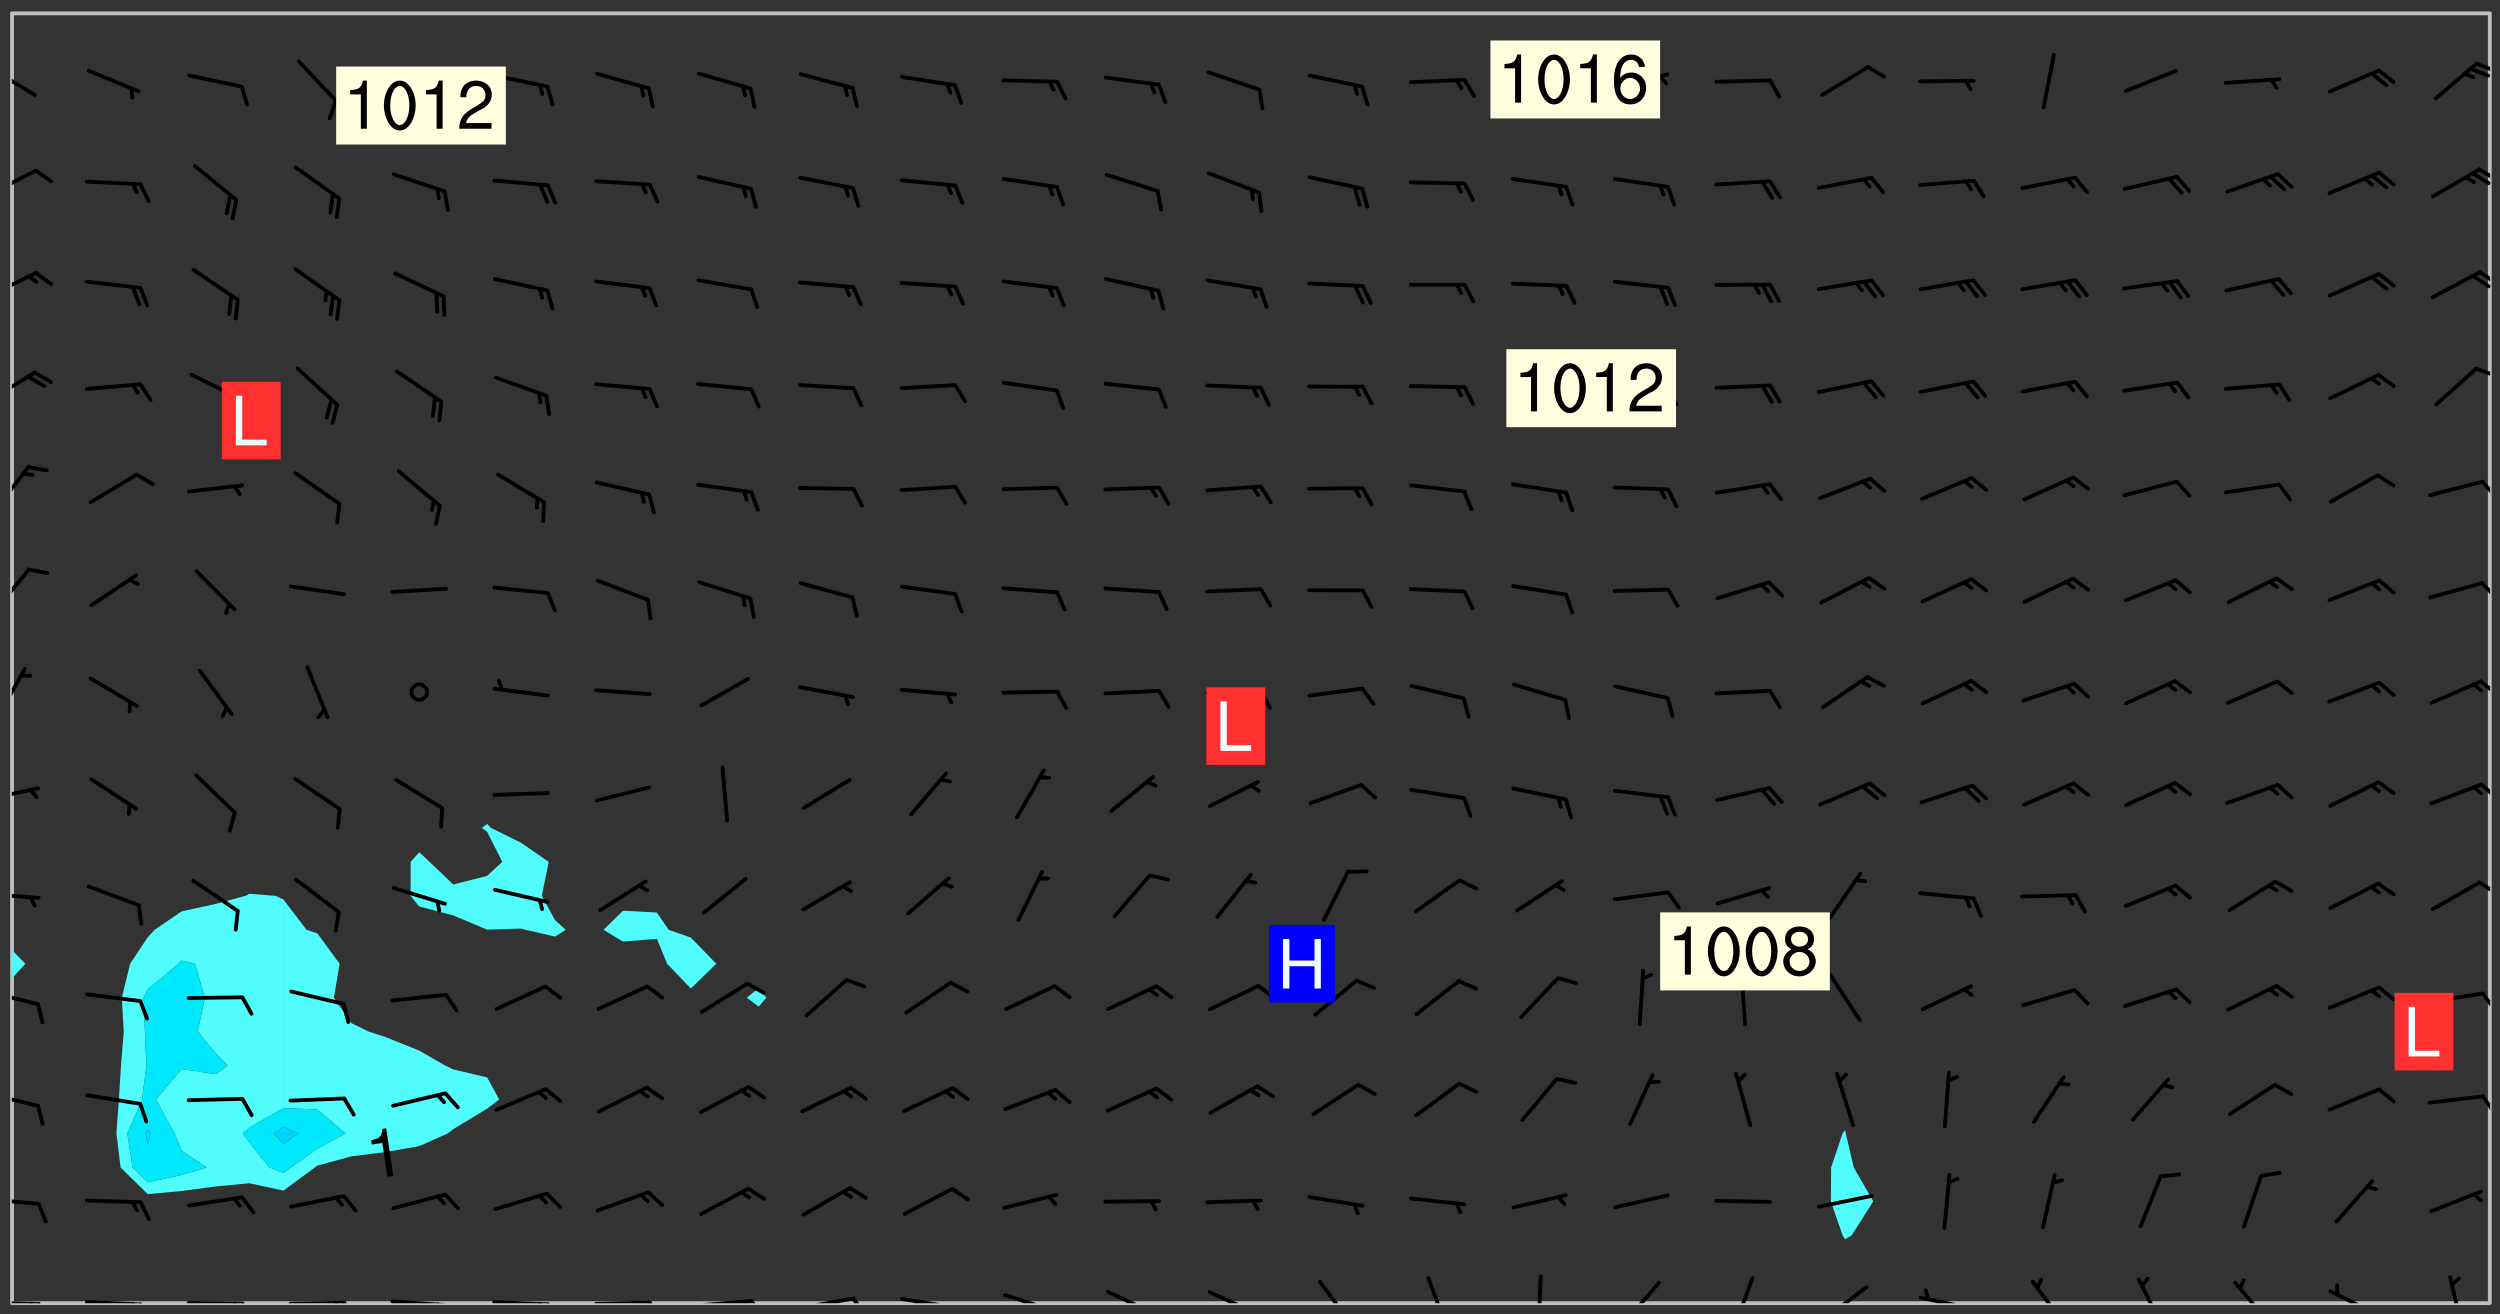 <svg xmlns="http://www.w3.org/2000/svg" role="img" xmlns:xlink="http://www.w3.org/1999/xlink" viewBox="142.45 309.95 326.84 171.84"><rect x="142.45" y="309.95" width="326.84" height="171.84" fill="#333333" stroke="none"/><defs><clipPath id="a"><path d="M144 437h1v43.328h-1zm0 0"/></clipPath><clipPath id="b"><path d="M144 311.672h1V435h-1zm0 0"/></clipPath><clipPath id="c"><path d="M144 311.672h324v168.656H144zm0 0"/></clipPath><clipPath id="d"><path d="M467 311.672h1v168.656h-1zm0 0"/></clipPath><clipPath id="e"><path d="M144 479h4v1.328h-4zm0 0"/></clipPath><clipPath id="f"><path d="M147 480h2v.328h-2zm0 0"/></clipPath><clipPath id="g"><path d="M146 480h2v.328h-2zm0 0"/></clipPath><clipPath id="h"><path d="M153 479h9v1.328h-9zm0 0"/></clipPath><clipPath id="i"><path d="M160 480h3v.328h-3zm0 0"/></clipPath><clipPath id="j"><path d="M159 480h2v.328h-2zm0 0"/></clipPath><clipPath id="k"><path d="M166 480h9v.328h-9zm0 0"/></clipPath><clipPath id="l"><path d="M173 480h3v.328h-3zm0 0"/></clipPath><clipPath id="m"><path d="M172 480h2v.328h-2zm0 0"/></clipPath><clipPath id="n"><path d="M180 480h8v.328h-8zm0 0"/></clipPath><clipPath id="o"><path d="M187 480h2v.328h-2zm0 0"/></clipPath><clipPath id="p"><path d="M186 480h2v.328h-2zm0 0"/></clipPath><clipPath id="q"><path d="M193 479h9v1.328h-9zm0 0"/></clipPath><clipPath id="r"><path d="M200 480h3v.328h-3zm0 0"/></clipPath><clipPath id="s"><path d="M199 480h2v.328h-2zm0 0"/></clipPath><clipPath id="t"><path d="M206 479h9v1.328h-9zm0 0"/></clipPath><clipPath id="u"><path d="M213 480h3v.328h-3zm0 0"/></clipPath><clipPath id="v"><path d="M212 480h2v.328h-2zm0 0"/></clipPath><clipPath id="w"><path d="M220 480h8v.328h-8zm0 0"/></clipPath><clipPath id="x"><path d="M227 480h2v.328h-2zm0 0"/></clipPath><clipPath id="y"><path d="M233 479h8v1.328h-8zm0 0"/></clipPath><clipPath id="z"><path d="M240 479h3v1.328h-3zm0 0"/></clipPath><clipPath id="A"><path d="M246 479h9v1.328h-9zm0 0"/></clipPath><clipPath id="B"><path d="M253 479h3v1.328h-3zm0 0"/></clipPath><clipPath id="C"><path d="M260 479h8v1.328h-8zm0 0"/></clipPath><clipPath id="D"><path d="M267 480h2v.328h-2zm0 0"/></clipPath><clipPath id="E"><path d="M273 479h8v1.328h-8zm0 0"/></clipPath><clipPath id="F"><path d="M287 478h7v2.328h-7zm0 0"/></clipPath><clipPath id="G"><path d="M300 478h8v2.328h-8zm0 0"/></clipPath><clipPath id="H"><path d="M314 477h6v3.328h-6zm0 0"/></clipPath><clipPath id="I"><path d="M328 476h4v4.328h-4zm0 0"/></clipPath><clipPath id="J"><path d="M343 476h2v4.328h-2zm0 0"/></clipPath><clipPath id="K"><path d="M354 477h6v3.328h-6zm0 0"/></clipPath><clipPath id="L"><path d="M368 476h4v4.328h-4zm0 0"/></clipPath><clipPath id="M"><path d="M380 477h7v3.328h-7zm0 0"/></clipPath><clipPath id="N"><path d="M393 479h8v1.328h-8zm0 0"/></clipPath><clipPath id="O"><path d="M393 478h2v2.328h-2zm0 0"/></clipPath><clipPath id="P"><path d="M407 477h6v3.328h-6zm0 0"/></clipPath><clipPath id="Q"><path d="M421 476h5v4.328h-5zm0 0"/></clipPath><clipPath id="R"><path d="M434 477h6v3.328h-6zm0 0"/></clipPath><clipPath id="S"><path d="M446 478h8v2.328h-8zm0 0"/></clipPath><clipPath id="T"><path d="M462 476h3v4.328h-3zm0 0"/></clipPath><clipPath id="U"><path d="M144 466h4v2h-4zm0 0"/></clipPath><clipPath id="V"><path d="M144 452h4v3h-4zm0 0"/></clipPath><clipPath id="W"><path d="M466 453h2v3h-2zm0 0"/></clipPath><clipPath id="X"><path d="M144 439h4v3h-4zm0 0"/></clipPath><clipPath id="Y"><path d="M466 439h2v4h-2zm0 0"/></clipPath><clipPath id="Z"><path d="M144 426h4v2h-4zm0 0"/></clipPath><clipPath id="aa"><path d="M466 425h2v2h-2zm0 0"/></clipPath><clipPath id="ab"><path d="M144 412h4v3h-4zm0 0"/></clipPath><clipPath id="ac"><path d="M466 412h2v3h-2zm0 0"/></clipPath><clipPath id="ad"><path d="M144 397h2v7h-2zm0 0"/></clipPath><clipPath id="ae"><path d="M466 398h2v3h-2zm0 0"/></clipPath><clipPath id="af"><path d="M144 384h3v7h-3zm0 0"/></clipPath><clipPath id="ag"><path d="M466 385h2v4h-2zm0 0"/></clipPath><clipPath id="ah"><path d="M144 370h3v7h-3zm0 0"/></clipPath><clipPath id="ai"><path d="M466 372h2v3h-2zm0 0"/></clipPath><clipPath id="aj"><path d="M144 358h4v5h-4zm0 0"/></clipPath><clipPath id="ak"><path d="M465 357h3v3h-3zm0 0"/></clipPath><clipPath id="al"><path d="M144 345h4v4h-4zm0 0"/></clipPath><clipPath id="am"><path d="M466 345h2v3h-2zm0 0"/></clipPath><clipPath id="an"><path d="M465 345h3v3h-3zm0 0"/></clipPath><clipPath id="ao"><path d="M144 332h4v4h-4zm0 0"/></clipPath><clipPath id="ap"><path d="M466 331h2v3h-2zm0 0"/></clipPath><clipPath id="aq"><path d="M465 332h3v3h-3zm0 0"/></clipPath><clipPath id="ar"><path d="M144 318h4v5h-4zm0 0"/></clipPath><clipPath id="as"><path d="M465 318h3v2h-3zm0 0"/></clipPath><g id="at" clip-path="url(#clip1)"><path fill="#fff" fill-opacity="0" fill-rule="evenodd" d="M0 0h1000v1000H0zm0 0"/><path fill="#d3d3d3" fill-opacity="0" fill-rule="evenodd" d="M162.152 355.867l-.234.293.059.234.117.172.176.234.293.348.113.059.117-.172.059-.234.176-.176.465-.176h.699l.234.293.289.816.059.176.176.23.352.234.699.699.172.176.234.348.234.41.289.582.41.465.23.234.234.176.117.23.176.293.172 1.164v.234l.059.289.059.117.117.117.348.41.117.172.176.176.176.234.117.172.172.352.059.234.234.406.234-.059-.176.176-.059.93h-.582l-.234-.113-.348.113-.117.117-.059.293-.059.176-.117.172-.465.293-.059.234-.059.113v.645l.059.172v.41l.059.059v.406l.059.406.117.176.059.059.23.641-.059.293v.699l-.059.582v.234l-.059.23-.055.352v1.922l.055.117h.426l-.367.117-.023.352.891 1.168 1.742.539 1.34.359v.539l.09.809.535.715 1.52.27.891-.086.09 1.164.535.18 1.16-.18 2.055-.984 1.16-.363 1.879-.176 1.695-.18-.18.719-1.516.086-1.25.09-.805.27-1.074.809.27.719.535.898-.18.625-.266.809.266 1.078.625.898.805.18 1.25-.18-.266.723.098.504.055.293v.172l.059.293v.406l.176.117.352.117h.406l.293-.176.113-.117.059-.117.117-.23.059-.176.352-.465.23-.176.176-.059.176.059.059.176.117.988.055.469.059.172.117.234.176.059.816.059h.289l.117.234.059.406.059.352v1.105l.117.293.117.348.289.699.176.352.582.754.352.176.172.059.469.234.641.465.348.234.293.176.293.055.23.062.816.348.293.176.113.172.352.352.117.176.523.641v.289l.059.352v.348l.059.352.059.289.117.059.172.059h.176l.582.234.176.117.176.289.176.234.113.234.293.23.117.117v.41l.059.055.289.234.234.117.059.117.117.172.059.117.23.234.059.176.234.059.117.059-.117.113-.059.117v.117l-.117.293-.117.289v.582l.176.117.117.059.059.117.117.117.113.059.176.348.059.352.059.406v.176l-.059.176-.117.699v.172l.117.176.293.293h.406l.176.117.117.172.117.293v.234h-.527l-.23-.234h-.234l-.176.059-.059.699.059.348.117.176.176.41.117.23.289.469.176.055h.523l.234.059.758.641.059.293v.234l.059.059.23.348v.352l-.117.172v.293l.293.289.293.176.172.059.293.176.293.117.582.406.289.234.293.176.219.16.016.012.23.176.641.523.176.234.117.176.176.176.113.172v.641l.117.176.469.117.582.117.234.059.23.113.293.117.113.059.586.352.289.172.176.062.176.055.176.059.699.352.289.176.234.055.289.176.234.117.641.406.293.117.172.059.234.059.41.059.23.059.234.117.059.172-.41.176.469.059.059.293.113.234.176.055.234.059.176.059.406.117.641.234.117.172.059.234v.176l-.059.117-.059.406.234.234.117.059.348.117.641.23.176.117.289.117.176.176.234.465.582 1.105.176.176.348.176.176.117.352.117 1.047.523.234.059.465.113.293.059.465.176.758.582.234.234.348.465.176.176.289.234.816.699.293.176.289.289.293.176.293.289.695.641.176.176.293.234.289.234.469.289.641.582.348.234.234.293.348.348.352.465.934.992.348.406.117.176.234.059.113.117.645.176.23.113.234.059.293.176.23.117.934.699.406.406.234.176.406.176.234.117.816.348.348.234.234.117.293.289.23.117.758.352.352.172.23.059.293.117.234.059.871.176h.816l.469.23.172.059.875.699.465.117.293.059.176.059.23.059.469.059.348.059.352.059.406.059h.293l.172.059v.23l.176.176h.293l.348.059.352.059.699.117h.641l.465-.234.293-.176.172-.117.41-.172.289-.176.934-.465.469-.293.523-.293.465-.172.465-.176 1.051-.465.289-.117.41-.117.289-.117.527-.176 1.516-.699.582-.348.289-.059.293-.059.348-.117.875-.23.352-.117h.113l.234-.059.875-.234.234-.059h.812l.352-.059.816-.117.172-.059.352-.055.293-.059.23-.059.816-.176.176-.059h.348l.234-.059.465-.117.758-.172.234-.059h.348l.41-.117.289-.059 1.285-.059h.289l.41-.059.23-.059h.176l.875-.117h.406l.41-.117h.348l.352-.113.871-.059h1.75l1.047.289.41.117.289.117.352.117.289.117 1.051.172.289.059h.293l.293.059.172.059.41.059.172.059.117.059h.117l.117.059.352.059h.113l.41.066 1.922.395 1.926.395 1.52.449 1.695.719 2.145.805 1.605-.719 1.43-.805 1.16-1.078 1.25-.449 3.035-.719 1.875-.359 2.145-1.348 2.234-1.254 2.5-1.258 1.695-.449 1.785-.18 1.16-.27.625.539 1.34-.27.715-.988.984-1.344.445-.18.805-.359 1.875-.539 1.785-.449 1.25-.27 1.16-.09 1.699-.09 1.961-.27 1.25-.09h.539l.625-.09h.891l2.145-.18 2.41-.18 2.59-.09 1.695.18 1.609.09 1.43.359 1.16.719 1.875.988 1.16 1.527.266.715.629.09.355.898.535.539.535 1.527 1.074.359h.535l-.805.535.09 1.707.715 2.695.891.805.895.988.715 1.258 1.785.539 1.52-.18.355 1.344 1.609-.805.98-.539.27.27.316-.215.219-.145.801.449.449-.359h.355l.535-.27.539-.719.535-.27.625-.988 1.16.449.84.371 1.395.617 1.695-.18h1.605l1.785.09.18-1.707.535-1.344.805.27.492.848.402.406-.09.539v.359l.715.449.711-.27h1.43l.359.988.445 1.258.715 1.344 1.25.629 1.695.629.715-.18.18-.539.98-.09.449.359.086 1.258-.266.629-.535.18v.539l.715.984.266.539.984.988.801 1.078-.266.359-.09.898-.625 2.332-.355 2.066-.09 1.793-.18.719-.09.539v1.438l-.98 1.883-.359 1.707-.535.898-.805 1.168-.266.539 2.055 1.254.086.359-.355.539-.09-.18v.809l.09 1.438-.445.715-1.074.094-.266.715.535.898.805.719 1.16.809 1.34.27.445.359-.355.449-1.789-.09-1.25-.449-.715-.719-.625-.09-.176 3.59-.188 1.309h89.359V311.703h-55.27v49.082l.762.125 3.289.543 2.023 2.836v2.754l2.352.332 2.348.332h4.051l-1.379 4.16-2.023.707-2.023.703-.543.344-2.594 1.617-.188.117-2.023-2.078-.73-2.742-2.672-2.078-1.375-3.5-.066-.082-1.957-2.672 2.75-1.418v-49.082H294.422v91.414l.117.031.133.012.074.074.105.047.09.059.086.059.09.059.297.297.059.09.031.117.027.117.016.137-.031.117-.059.09-.059.086-.043.105-.047.102-.027.121v.145l.176.27.148.148.074.086.074.074.043.105.062.09.059.086.043.105.059.09.047.102.043.105.059.086.117.18.074.074.062.086.059.09.043.105.059.09.059.086.062.09.059.09.043.102.117.18.074.074.059.086.074.074.09.059.105.047h.148l.133-.016.133.016.102-.047.074-.074.047-.102-.016-.133v-.148l-.047-.105-.027-.117-.047-.102-.027-.121-.043-.102-.062-.09-.043-.102-.043-.105-.031-.117-.016-.133-.012-.137.086-.059.059-.086.121-.031.043.105.016.133v.117l.059.102.059.09.09.059.148.148.059.09.043.105-.012.102.086.059.105.047.086.059.09.059.074.074-.117.027-.105.047-.086.059-.074.074-.059.09-.062.086-.027.121-.047.102-.043.105-.031.117-.012.133-.016.133v.148l.027.117.047.105.043.102.059.09.074.074.09.059.074.074.09.059.059.09.043.105.047.102.117.031.133.016h.148l.117-.031.105.043.043.105.047.102.027.121L299.5 410l.027.117.031.121.027.117.105.043.102.047.133-.016.148.148.062.086.074.074.07.074.09.062.105.043.102.043.117.031.137.016.117-.031.074-.074.027-.117-.012-.133-.031-.121-.027-.117.043-.105h.117l.09.062.117.027h.148l.133.016h.148l.133.016.133-.016h.148l.133-.016.133-.012.137.012.117-.027.133-.016.191-.059-.059.176-.016.133-.027.121-.016.133-.059.086-.133.016-.105.047-.105.043-.117.031-.117.027-.266.031h-.148l-.133.016-.074.074.059.086.148.148.117.18.074.07.09.062.09.059.086.059.09.059.102.043.105.062.105.043.086.059.105.047.102.043.18.117.059.09-.043.102-.047.105.016.133.223.223.059.09.043.102.031.121.043.102.016.133.031.117.012.137.031.117.148.148.102.043.105.043.117.031.133.016.137.016h.117l.117-.031.09-.059.043-.105.047-.102.043-.105.031-.117.012-.133v-.148l-.012-.133-.016-.133-.031-.117-.043-.105-.047-.105-.043-.102-.043-.105-.016-.133.016-.133.027-.117.031-.117.027-.121.047-.102.09-.059.086-.062.074-.074.09-.059.223-.223.059-.086.074-.074.117-.18.059-.086v-.148l-.074-.074-.102-.047-.105-.043-.102-.043-.059-.09-.047-.105-.027-.117.09-.059.117-.031.102-.043.18-.117.148-.148.012-.133-.012-.105-.09-.059-.133.016h-.148l-.133.016-.133-.016-.121-.031-.086-.059-.074-.074-.059-.09-.062-.086-.117-.18-.059-.086.031-.121.086-.059.121-.031.059-.086v-.121l-.031-.117-.059-.09-.059-.086-.047-.105-.027-.117-.016-.133.059-.09.074-.074.09-.059.117-.18.074-.074.059-.086.148-.148.121-.031.133-.016.133.016.074.074.043.105.016.133-.031.117-.117.031-.133.012-.148.148-.043.105-.047.102-.027.121-.031.117v.148l.031.117.043.105.059.09.074.07.074.074.117.031.121.027.117-.027.133-.016h.117l.09.059.074.074.047.105.059.086.102.047.133.016.105.043.086.059-.012.105-.074.074-.18.117-.059.09-.09.059-.07.074-.074.074-.062.09-.027.117-.016.133.016.133-.016.133v.148l.016.133.027.117.031.121.074.074.09.059.086.059.09.059.117.031v.086l-.102.047-.09.059-.266.031-.117.027h-.148l-.105.043-.102.047-.059.09-.062.234-.012.133-.031.121-.016.133v.293l-.012.133.012.137.016.133.133.016.133.012.121.031.086.059.074.074.047.105.043.102.016.133v.445l-.016.133v.445l.031.266.027.117.016.133.031.117.086.211.031.266v.148l-.031.117-.027.117-.031.121-.027.117-.031.117-.031.121-.012.133-.016.133.09.059.117-.031.102.016.047.105-.031.266v.441l-.043.105-.047.105-.043.102-.043.105-.059.086-.031.121-.043.117-.031.117-.016.133.016.133.059.09.105.047.086.059.059.086-.012.137-.031.117-.043.102v.445l-.016.133v.148l-.031.117-.043.105-.027.117-.047.105-.043.102-.031.121-.027.117-.031.133-.031.117-.027.117-.043.105-.031.117-.031.121-.012.133-.016.133v.297l.027.117v.148l.047.398.027.117.059.09.121.031h.148l.133-.016.059.09v.117l-.059.09-.09.059-.102.043-.105.047-.09.059-.086.059-.137.016-.117-.031-.133-.016-.102.047-.062.086-.012.137-.016.133-.031.117-.027.117-.016.133-.031.121v.297l.016.133.031.117v.148l.012.133v.148l-.027.117-.047.102-.027.121-.031.117-.059.09-.074.074-.102.043-.105.047-.117.027-.121.031-.102-.047.059-.086.105-.047.027-.117.031-.117.027-.121.031-.117v-.148l.016-.133-.031-.117-.043-.105-.105.016-.074.074-.102.043-.09.062-.074.074-.043.102-.016.133-.031.117L304.25 426l-.031.117-.027.117-.031.121-.027.117-.031.117-.043.105-.09.059h-.09l-.117-.031-.031-.086.016-.137-.031-.117v-.148l-.012-.133v-.148l-.062-.234-.027-.121-.043-.102-.047-.105-.059-.086-.059-.09-.043-.105-.062-.086-.148-.148-.07-.074-.105-.047-.105-.043-.102-.043-.297-.297-.09-.074-.086-.059-.105-.043-.09-.062-.086-.059-.105-.043-.09-.059-.086-.062-.074-.07-.105-.047-.086-.059-.105-.043-.09-.062-.102-.043-.105-.043-.086-.059-.105-.047-.105-.043-.102-.047-.09-.059-.102-.043-.105-.043-.09-.062-.117-.027-.133-.016-.133.016H299.75l-.133.016-.117-.031-.09-.059-.074-.074-.09-.059-.102-.047h-.148l-.121-.027-.102-.043-.074-.074-.117-.18-.09-.059-.102-.043-.09-.062-.105-.043-.09-.059-.086-.059-.105-.047-.059-.086-.059-.09-.043-.105-.047-.102-.074-.074-.086-.059-.074-.074-.09-.059-.223-.223-.043-.105-.031-.266.105-.043h.145l.105.043.074.074.09.059.086.059.105.047.09.059.148.148.07.074.148.148.062.086.074.074.086.059.074.074.09.062.09.059.086.059.27.176.102.047.105.043.102.043.047-.074.059-.086.074-.074.07-.074.105.043.074.074.059.09.043.102.047.105.043.105.121.027.117-.027.074-.09.043-.105.059-.09.074-.074.105-.043.117-.027.133.012.09.059.148.148.059.09.043.105.047.102.043.105.043.102.105.047.105.043.133.016.086-.059.059-.09.074-.074.105-.043.117.027.105.047.102.043.105.043.102.047.18.117v.117l-.016.133.016.133.016.137.059.086.102.047.121.027.117.031h.148l.117-.031.059-.09.18-.117.059-.09.074-.074.059-.086.117-.18.18-.117.117.031.09.059.043.074-.016.133v.117l.09.059h.148l.133-.016.133-.012.266-.031.105-.043.117-.031.121-.027.074-.074.07-.074.062-.09-.016-.105-.047-.102-.102-.043-.105-.016-.117.027-.266.031h-.148l-.074-.074-.09-.059-.117-.031-.117-.027-.133-.016h-.148l-.133.016h-.297l-.105-.047-.148-.148-.043-.102-.059-.09.223-.223.086-.059.105-.043.117-.031.133-.016.133.016.137.016.102.043.133-.012.09-.062.102-.043.062-.09-.047-.102-.09-.059-.117-.031-.102-.043-.059-.09-.062-.09v-.117l.016-.133.105-.047.074-.07v-.121l-.09-.059-.031-.117.09-.059.074-.074.043-.105.059-.09.047-.102.016-.133v-.148l-.047-.105-.043-.102-.09-.059-.133-.016-.102-.043-.137-.016-.117-.031h-.445l-.133-.016-.133-.012-.133-.016-.117-.031h-.148l-.133-.016-.133-.012-.266-.031-.121-.043-.086-.059-.074-.074v-.148l.012-.133.105-.047.102-.043.133-.016h.152l.133-.016h.293l.121.031.102.043.09.059.234.062.121-.047.09-.059.102-.043.133-.016.105.043.102.047.133.012.121-.027h.145l.121-.031.117-.027.105-.047.074-.074.086-.059.148-.148.059-.086.047-.105.027-.117.016-.105-.102-.043-.09-.059-.117-.031-.105-.043-.09-.062-.074-.086-.074-.074-.102-.043-.105-.047-.102-.043-.059-.09-.047-.102-.086-.211-.062-.086-.059-.09-.074-.074-.086-.059h-.27l-.117.031-.09.059-.102.043-.133.016-.105-.016-.027-.117-.062-.09-.117-.031-.102-.043-.148-.148-.031-.117-.016-.105.074-.074.18-.117.117-.027.117-.031.137.016.102.043.105.043.102.047.105.043.117.031.133.016.117.027.133.016.105-.016.09-.059-.074-.074-.105-.043-.074-.074-.074-.09-.148-.148-.086-.059-.09-.059-.074-.074-.09-.059-.102-.047-.121-.027-.102-.047-.105-.043-.117-.031-.102-.043-.121-.031h-.148l-.117.031-.105.043-.086.062-.18.117-.086.059-.09.059-.105.047-.086.059-.105.043-.102.043-.105.047-.074.074-.059.09-.059.086-.047.105-.059.086-.074.074-.133-.012-.117-.031h-.117l-.074.074-.09.059-.074.074-.09.059-.086.059-.105.047-.102.043-.137.016-.102-.043-.148-.148-.105-.047h-.086l-.105.047-.102.043-.121.031-.117-.031-.074-.074v-.117l.031-.121.074-.07.059-.09.074-.074.117-.031.105-.043h.293l.133-.016.137-.016.102-.043.09-.059.102-.047.09-.059.133-.012.09.059.133.012.09-.059.086-.059.105-.043.09-.059.086-.062.09-.059.148-.148.059-.086.059-.09.105-.043.133-.016.117.027.121.031.059-.059.059-.09.031-.266.027-.117.105.012.133.016.102-.043.09-.059.059-.09.074-.074.059-.09.047-.102.012-.133-.012-.133-.047-.105-.148-.148-.059-.09-.059-.086-.043-.105v-.445l.016-.133v-.148l.012-.133-.059-.059-.09.059-.102-.043-.18-.117-.086-.059-.062-.09-.059-.09-.074-.074-.086-.059-.121.031-.102.012-.105.047-.086.059-.105.043-.148.148-.09.059-.086.059-.09.062-.105.043-.133.016v-.121l.105-.043.117-.031.074-.07.043-.105v-.148l-.027-.117-.148-.148-.133-.016h-.148l-.117.031-.105.043-.102.043-.09.062-.117.027-.074-.074.012-.133-.043-.102-.043-.105-.09-.059-.117.027-.121.031-.117.031-.102.043-.121.031-.102.043-.105.043-.09.059-.102.016v-.117l.016-.133-.059-.09-.074.043-.148.148-.059.09-.074.074-.047.105-.043.102-.074.074-.059.09-.074.074-.059.086-.074.074-.09.062-.074.07-.074.074-.102.016-.133.016-.105-.043v-.121l.148-.148.043-.102.059-.09.047-.102.043-.105.059-.09.031-.117.043-.102.031-.121.027-.117.047-.105.043-.102.043-.105.074-.07.09-.062.09-.059.102-.043h.297l.266-.031.105-.043-.074-.074-.117-.031-.105-.043-.09-.059-.102-.047-.09-.059-.102-.043-.105-.043-.09-.062-.086-.059-.105-.043-.102-.043-.121-.031-.117-.031-.102-.043L297.5 410.25l-.102-.043-.09-.059-.043-.105-.016-.133.102-.043.133-.016.137.016.133-.016.102-.043.059-.09.016-.105-.09-.059-.074-.074-.102-.043-.09-.059-.148-.148-.043-.105-.016-.133v-.293l-.059-.09-.09-.059-.074-.074-.043-.105-.031-.117-.059-.09-.074-.074-.117-.027-.074-.074-.09-.059-.09-.062-.086-.059-.074-.074-.059-.086-.047-.105-.086-.059-.148-.148-.195-.059-.133.016-.102.043-.074.074-.047.102-.043.105-.059.09-.059.086-.297.297-.09.059h-.086l-.062-.086-.043-.105.031-.117.059-.09.027-.117-.012-.133-.09-.062-.105.047-.117.027-.117.031-.27.176-.102.047-.117.027-.105.047-.09.059-.102.043-.059-.086-.047-.105.016-.133.047-.105.07-.074.074-.07.059-.09v-.148l-.043-.105h-.238l-.102.047-.031.117-.027.117-.031.121-.074.043-.133.016-.074-.047-.043-.102-.043-.105-.047-.102-.043-.105-.121.031-.102.043-.133.016-.117.031-.105.043-.09.059-.102.047-.121.027-.133.016-.102-.043-.059-.09-.047-.105-.043-.102-.043-.105v-.117l.059-.09.086-.059.18-.117.102-.047.105-.043.105-.059.102-.043.09-.062.102-.043.105-.059.102-.047.09-.059.105-.043.102-.043.09-.062.102-.043.137-.016.117.031.102.043.121.031.102.043.105.047.102.043.105.043.102.047.105.043.102.043.105.047.086.059.105.043.117.031.105.043.102.047.09.059.105.043.102.043.105.047.117.027.102.047.121.027h.148l.086-.059.016-.102.059-.09-.027-.117-.074-.074-.117-.18-.074-.074-.09-.074-.18-.117-.086-.059-.105-.043-.102-.047-.27-.176-.059-.09-.074-.074-.059-.09-.043-.102-.031-.117-.016-.137v-.562l-.012-.133-.016-.133-.031-.117-.016-.133-.012-.133-.031-.121-.223-.223-.059-.086-.016-.105.031-.117.133-.016v-91.414H172.992v1.453l-.059.234-.352 1.051-.172.523-.117.348-.176.41-.117.172-.234.293-.23.059h-.352l-.117.059-.23.406v.293l.117.176.23.23.117.234.641.758.293.465.176.234.23.352.234.348.641.816.176.465.172.41.117.695.176.469.117 1.398.059.465v.875l.117 1.047v4.781l-.059.465-.352 1.281-.176.523-.113.41-.352.93L172.934 336l-.234.582-.117.176-.172.348-.176.406-.352.816-.059.293-.113.293-.117.289-.059.176-.117.875-.059.406-.059.117-.059.176-.059.172-.23.527-.117.172v.234l-.117.234-.059.172-.176.586v.289l-.059.176v.293l-.059.113-.059.527v.172l-.055.234v2.621l-.176.816-.117.176-.176.234-.117.172-.113.234-.586.934-.23.289-.293.465-.176.234-.289.352-.352.699-.113.23-.176.41-.176.23-.406.527-.816.699-.293.172-.289.234-.176.117-.176.176-.523.406-.527.176-.172.176-.234.055-.641.176h-.758m12.211 31.023l-1.074.449.359.895 1.25-.715.445-.539-.98-.09"/><path fill="#d3d3d3" fill-opacity="0" fill-rule="evenodd" d="M201.508 416.598h-.895l.449.629.98.359.805-.09.445-.988-.176.09-.715-.355-.895.355m154.621 59.07l-.059-.523v-.293l.113-.293.059-.23.469-.469h.113l.117-.113.117-.059h.176l.234-.059h.348l.234.059.117.059.23.172.059.176.117.582v.293l-.117.176-.172.289-.176.176-.527.523-.23.234-.117.059h-.176l-.117-.059-.406-.293-.176-.117-.117-.059-.059-.113-.055-.117m6.641-10.957l-.059-.172v-1.109l.059-.172.176-.059.172-.059h.176l.234-.059.117.059.059.699-.059.172-.117.176-.117.059-.234.523-.113.059h-.234l-.059-.117m9.613-14.391l-.117-.176v-.699l.293-.875.117-.172.176-.352.113-.23.117-.293.352-.758.117-.23.172-.234h.176l.117-.059h.641l.117.059.234.234.172.113.352.293.117.117.113.176v.113l.117.059.117.117v.699l-.059.176v.23l-.059.176-.348 1.051-.117.23-.117.234-.117.059-.23.234-.641.289h-.875l-.41-.117-.641-.465"/><path fill="none" stroke="#bebebe" stroke-linecap="round" stroke-linejoin="round" stroke-miterlimit="10" stroke-width=".5" d="M467.957 311.695H144.027v168.625h323.93v-168.625"/><g clip-path="url(#a)"><path fill="#fff" fill-opacity="0" fill-rule="evenodd" d="M144 475.891v4.438h.004H144v-42.457 38.02"/></g><g clip-path="url(#b)"><path fill="#fff" fill-opacity="0" fill-rule="evenodd" d="M144 431.508v2.66-122.496h.004H144v119.836"/></g><path fill="#50fcfc" fill-rule="evenodd" d="M144 434.168v3.703l.004-.004v-3.699H144"/><g clip-path="url(#c)"><path fill="#fff" fill-opacity="0" fill-rule="evenodd" d="M144.004 480.328v-42.461l1.77-1.922-1.77-1.777v-122.496h31.062v115.129l-.543.27-3.895 1.062-4.438.965-3.52 2.41-.918.992-2.289 3.445-1.086 4.438.254 4.438-.363 4.441-.277 4.438-.32 4.438.543 4.438 3.539 3.488 4.438-.398 4.438-.602 4.438-.418 4.441.965 4.113-3.035.324-.23 4.438-1.219 4.438-.551 4.441-.785 3.711-1.652.727-.559 4.438-2.688 1.574-1.191-1.574-2.895-4.438-1.043-1.043-.5-3.395-1.957-4.441-1.785-2.152-.699-2.285-1.113-2.285-3.324.754-4.438-2.906-3.957-1.422-.48-3.016-3.953-1.031-.484-3.41-.27v-115.129h31.07v106l-.699.52.699.504 1.977 3.934-1.977 1.828-4.438 1.129-3.082-2.957-1.355-1.266-1.129 1.266v4.441l1.129 1.391 4.438 1.16v6.281l-.023.043.023.008.008-.008-.008-.043v-6.281l4.438 1.867 4.438-.145.594.164 3.848.887 1.395-.887-1.395-1.25-1.73-3.188.902-4.441-3.613-2.496-3.922-1.941-.516-.52v-106h17.754v117.344l-2.543 2.492 2.543 1.539 4.438-.355 1.344 3.254 3.094 3.238 3.336-3.238-3.336-3.422-2.895-1.016-1.543-2.258-4.438-.234V311.672h17.754v127.477l-1.574 1.234 1.574 1.16.988-1.16-.988-1.234V311.672h142.027V457.695l-.332.441-1.496 4.438-.027 4.441 1.527 4.438.328.523.863-.523 2.82-4.438-2.551-4.441-1.043-4.438-.09-.441V311.672h84.324v168.656H144.004"/></g><path fill="#50fcfc" fill-rule="evenodd" d="M145.773 435.945l-1.77 1.922v-3.699l1.77 1.777m12.441 26.629l-.543-4.438.32-4.438.277-4.438.363-4.441-.254-4.438 1.086-4.438 2.289-3.445.918-.992 3.52-2.41v6.434l-.383.414-4.055 3.355-.523 1.082.164 4.438.207 4.441-.586 4.438-1.918 4.438.688 4.438 1.969 1.941 4.438-.957 3.293-.984-3.293-2.199-.906-2.238-2.449-4.438 3.355-3.988 4.438.664 1.582-1.113-1.582-1.637-2.332-2.805.941-4.438-1.312-4.438-1.734-.414v-6.434l4.438-.965 3.895-1.062.543-.27 3.41.27 1.031.484v27.27l-4.441 2.527-.887.785.887 1.234 2.602 3.203 1.84.727.984-.727 3.453-2.449 3.664-1.988L183.945 455l-4.438-.176v-27.27l3.016 3.953 1.422.48 2.906 3.957-.754 4.438 2.285 3.324 2.285 1.113 2.152.699 4.441 1.785 3.395 1.957 1.043.5 4.438 1.043 1.574 2.895-1.574 1.191-4.438 2.688-.727.559-3.711 1.652-4.441.785-4.438.551-4.438 1.219-.324.23-4.113 3.035-4.441-.965-4.438.418-4.438.602-4.438.398-3.539-3.488"/><path fill="#00e8fc" fill-rule="evenodd" d="M159.785 462.574l-.688-4.438 1.918-4.438.586-4.438-.207-4.441-.164-4.438.523-1.082v18.305l-.277.531.277 1.422.367-1.422-.367-.531v-18.305l4.055-3.355.383-.414 1.734.414 1.312 4.438-.941 4.438 2.332 2.805 1.582 1.637-1.582 1.113-4.438-.664-3.355 3.988 2.449 4.438.906 2.238 3.293 2.199-3.293.984-4.438.957-1.969-1.941"/><path fill="#00d4fc" fill-rule="evenodd" d="M161.754 459.559l-.277-1.422.277-.531.367.531-.367 1.422"/><path fill="#00e8fc" fill-rule="evenodd" d="M175.066 459.371l-.887-1.234.887-.785 4.441-2.527v2.43l-1.281.883 1.281 1.375 1.953-1.375-1.953-.883v-2.43l4.438.176 3.664 3.137-3.664 1.988-3.453 2.449-.984.727-1.84-.727-2.602-3.203"/><path fill="#00d4fc" fill-rule="evenodd" d="M179.508 459.512l-1.281-1.375 1.281-.883 1.953.883-1.953 1.375"/><path fill="#50fcfc" fill-rule="evenodd" d="M196.133 427.07v-4.441l1.129-1.266 1.355 1.266 3.082 2.957 4.438-1.129 1.977-1.828-1.977-3.934-.699-.504.699-.52.516.52 3.922 1.941 3.613 2.496-.902 4.441 1.73 3.188 1.395 1.25-1.395.887-3.848-.887-.594-.164-4.438.145-4.438-1.867-4.438-1.16-1.129-1.391m5.566 8.883l-.023-.008.023-.043.008.043-.008.008m22.191-2.906l-2.543-1.539 2.543-2.492 4.438.234 1.543 2.258 2.895 1.016 3.336 3.422-3.336 3.238-3.094-3.238-1.344-3.254-4.438.355m17.754 8.496l-1.574-1.16 1.574-1.234.988 1.234-.988 1.16m141.699 29.91l-1.527-4.438.027-4.441 1.496-4.438.332-.441.09.441 1.043 4.438 2.551 4.441-2.82 4.438-.863.523-.328-.523"/><g clip-path="url(#d)"><path fill="#fff" fill-opacity="0" fill-rule="evenodd" d="M467.996 480.328H468V311.672h-.004H468v168.656h-.004"/></g><path fill="#fff" fill-opacity="0" fill-rule="evenodd" d="M190.184 466.102l5.777-.871-1.48-9.852-5.777.871 1.48 9.852"/><path fill-rule="evenodd" d="M192.438 457.543l.5-.078.938 6.227-.777.117-.668-4.441-1.371.207-.086-.547.547-.148.238-.094.215-.121.18-.168.141-.234.098-.312.047-.406"/><g clip-path="url(#e)"><path fill="none" stroke="#000" stroke-linecap="round" stroke-linejoin="round" stroke-miterlimit="10" stroke-width=".5" d="M147.512 480.422l-7.023-.184"/></g><g clip-path="url(#f)"><path fill="none" stroke="#000" stroke-linecap="round" stroke-linejoin="round" stroke-miterlimit="10" stroke-width=".5" d="M147.512 480.422l1.094 2.195"/></g><g clip-path="url(#g)"><path fill="none" stroke="#000" stroke-linecap="round" stroke-linejoin="round" stroke-miterlimit="10" stroke-width=".5" d="M146.492 480.395l.547 1.098"/></g><g clip-path="url(#h)"><path fill="none" stroke="#000" stroke-linecap="round" stroke-linejoin="round" stroke-miterlimit="10" stroke-width=".5" d="M160.824 480.484l-7.02-.312"/></g><g clip-path="url(#i)"><path fill="none" stroke="#000" stroke-linecap="round" stroke-linejoin="round" stroke-miterlimit="10" stroke-width=".5" d="M160.824 480.484l1.055 2.215"/></g><g clip-path="url(#j)"><path fill="none" stroke="#000" stroke-linecap="round" stroke-linejoin="round" stroke-miterlimit="10" stroke-width=".5" d="M159.805 480.438l.527 1.109"/></g><g clip-path="url(#k)"><path fill="none" stroke="#000" stroke-linecap="round" stroke-linejoin="round" stroke-miterlimit="10" stroke-width=".5" d="M174.145 480.367l-7.027-.078"/></g><g clip-path="url(#l)"><path fill="none" stroke="#000" stroke-linecap="round" stroke-linejoin="round" stroke-miterlimit="10" stroke-width=".5" d="M174.145 480.367l1.129 2.18"/></g><g clip-path="url(#m)"><path fill="none" stroke="#000" stroke-linecap="round" stroke-linejoin="round" stroke-miterlimit="10" stroke-width=".5" d="M173.121 480.355l.562 1.09"/></g><g clip-path="url(#n)"><path fill="none" stroke="#000" stroke-linecap="round" stroke-linejoin="round" stroke-miterlimit="10" stroke-width=".5" d="M187.457 480.273l-7.023.109"/></g><g clip-path="url(#o)"><path fill="none" stroke="#000" stroke-linecap="round" stroke-linejoin="round" stroke-miterlimit="10" stroke-width=".5" d="M187.457 480.273l1.188 2.148"/></g><g clip-path="url(#p)"><path fill="none" stroke="#000" stroke-linecap="round" stroke-linejoin="round" stroke-miterlimit="10" stroke-width=".5" d="M186.438 480.289l.59 1.074"/></g><g clip-path="url(#q)"><path fill="none" stroke="#000" stroke-linecap="round" stroke-linejoin="round" stroke-miterlimit="10" stroke-width=".5" d="M200.766 480.574l-7.012-.492"/></g><g clip-path="url(#r)"><path fill="none" stroke="#000" stroke-linecap="round" stroke-linejoin="round" stroke-miterlimit="10" stroke-width=".5" d="M200.766 480.574l.996 2.242"/></g><g clip-path="url(#s)"><path fill="none" stroke="#000" stroke-linecap="round" stroke-linejoin="round" stroke-miterlimit="10" stroke-width=".5" d="M199.746 480.504l.496 1.121"/></g><g clip-path="url(#t)"><path fill="none" stroke="#000" stroke-linecap="round" stroke-linejoin="round" stroke-miterlimit="10" stroke-width=".5" d="M214.086 480.469l-7.02-.281"/></g><g clip-path="url(#u)"><path fill="none" stroke="#000" stroke-linecap="round" stroke-linejoin="round" stroke-miterlimit="10" stroke-width=".5" d="M214.086 480.469l1.066 2.211"/></g><g clip-path="url(#v)"><path fill="none" stroke="#000" stroke-linecap="round" stroke-linejoin="round" stroke-miterlimit="10" stroke-width=".5" d="M213.066 480.43l.531 1.102"/></g><g clip-path="url(#w)"><path fill="none" stroke="#000" stroke-linecap="round" stroke-linejoin="round" stroke-miterlimit="10" stroke-width=".5" d="M227.402 480.25l-7.023.156"/></g><g clip-path="url(#x)"><path fill="none" stroke="#000" stroke-linecap="round" stroke-linejoin="round" stroke-miterlimit="10" stroke-width=".5" d="M227.402 480.25l1.199 2.145"/></g><g clip-path="url(#y)"><path fill="none" stroke="#000" stroke-linecap="round" stroke-linejoin="round" stroke-miterlimit="10" stroke-width=".5" d="M240.707 480.035l-7.004.586"/></g><g clip-path="url(#z)"><path fill="none" stroke="#000" stroke-linecap="round" stroke-linejoin="round" stroke-miterlimit="10" stroke-width=".5" d="M240.707 480.035l1.328 2.066"/></g><g clip-path="url(#A)"><path fill="none" stroke="#000" stroke-linecap="round" stroke-linejoin="round" stroke-miterlimit="10" stroke-width=".5" d="M253.98 479.711l-6.918 1.234"/></g><g clip-path="url(#B)"><path fill="none" stroke="#000" stroke-linecap="round" stroke-linejoin="round" stroke-miterlimit="10" stroke-width=".5" d="M253.98 479.711l1.516 1.93"/></g><g clip-path="url(#C)"><path fill="none" stroke="#000" stroke-linecap="round" stroke-linejoin="round" stroke-miterlimit="10" stroke-width=".5" d="M267.305 480.887l-6.938-1.113"/></g><g clip-path="url(#D)"><path fill="none" stroke="#000" stroke-linecap="round" stroke-linejoin="round" stroke-miterlimit="10" stroke-width=".5" d="M267.305 480.887l.793 2.32"/></g><g clip-path="url(#E)"><path fill="none" stroke="#000" stroke-linecap="round" stroke-linejoin="round" stroke-miterlimit="10" stroke-width=".5" d="M280.496 481.398l-6.691-2.141"/></g><g clip-path="url(#F)"><path fill="none" stroke="#000" stroke-linecap="round" stroke-linejoin="round" stroke-miterlimit="10" stroke-width=".5" d="M293.648 481.816l-6.367-2.977"/></g><g clip-path="url(#G)"><path fill="none" stroke="#000" stroke-linecap="round" stroke-linejoin="round" stroke-miterlimit="10" stroke-width=".5" d="M306.98 481.785l-6.398-2.91"/></g><g clip-path="url(#H)"><path fill="none" stroke="#000" stroke-linecap="round" stroke-linejoin="round" stroke-miterlimit="10" stroke-width=".5" d="M319.191 483.148L315 477.508"/></g><g clip-path="url(#I)"><path fill="none" stroke="#000" stroke-linecap="round" stroke-linejoin="round" stroke-miterlimit="10" stroke-width=".5" d="M331.641 483.621l-2.461-6.582"/></g><g clip-path="url(#J)"><path fill="none" stroke="#000" stroke-linecap="round" stroke-linejoin="round" stroke-miterlimit="10" stroke-width=".5" d="M343.562 483.84l.324-7.02"/></g><g clip-path="url(#K)"><path fill="none" stroke="#000" stroke-linecap="round" stroke-linejoin="round" stroke-miterlimit="10" stroke-width=".5" d="M354.754 482.996l4.574-5.336"/></g><g clip-path="url(#L)"><path fill="none" stroke="#000" stroke-linecap="round" stroke-linejoin="round" stroke-miterlimit="10" stroke-width=".5" d="M369.141 483.625l2.434-6.594"/></g><g clip-path="url(#M)"><path fill="none" stroke="#000" stroke-linecap="round" stroke-linejoin="round" stroke-miterlimit="10" stroke-width=".5" d="M380.859 482.438l5.621-4.219"/></g><g clip-path="url(#N)"><path fill="none" stroke="#000" stroke-linecap="round" stroke-linejoin="round" stroke-miterlimit="10" stroke-width=".5" d="M393.551 479.602l6.871 1.453"/></g><g clip-path="url(#O)"><path fill="none" stroke="#000" stroke-linecap="round" stroke-linejoin="round" stroke-miterlimit="10" stroke-width=".5" d="M394.551 479.812l-.34-1.18"/></g><g clip-path="url(#P)"><path fill="none" stroke="#000" stroke-linecap="round" stroke-linejoin="round" stroke-miterlimit="10" stroke-width=".5" d="M408.199 477.516l4.207 5.629"/></g><path fill="none" stroke="#000" stroke-linecap="round" stroke-linejoin="round" stroke-miterlimit="10" stroke-width=".5" d="M408.809 478.332l.523-1.109"/><g clip-path="url(#Q)"><path fill="none" stroke="#000" stroke-linecap="round" stroke-linejoin="round" stroke-miterlimit="10" stroke-width=".5" d="M422.059 477.18l3.117 6.297"/></g><path fill="none" stroke="#000" stroke-linecap="round" stroke-linejoin="round" stroke-miterlimit="10" stroke-width=".5" d="M422.512 478.098l.715-1"/><g clip-path="url(#R)"><path fill="none" stroke="#000" stroke-linecap="round" stroke-linejoin="round" stroke-miterlimit="10" stroke-width=".5" d="M434.668 477.641l4.527 5.375"/></g><path fill="none" stroke="#000" stroke-linecap="round" stroke-linejoin="round" stroke-miterlimit="10" stroke-width=".5" d="M435.328 478.422l.457-1.137"/><g clip-path="url(#S)"><path fill="none" stroke="#000" stroke-linecap="round" stroke-linejoin="round" stroke-miterlimit="10" stroke-width=".5" d="M447.109 478.75l6.277 3.156"/></g><path fill="none" stroke="#000" stroke-linecap="round" stroke-linejoin="round" stroke-miterlimit="10" stroke-width=".5" d="M448.02 479.211l-.027-1.227"/><g clip-path="url(#T)"><path fill="none" stroke="#000" stroke-linecap="round" stroke-linejoin="round" stroke-miterlimit="10" stroke-width=".5" d="M462.77 476.906l1.586 6.844"/></g><path fill="none" stroke="#000" stroke-linecap="round" stroke-linejoin="round" stroke-miterlimit="10" stroke-width=".5" d="M463 477.902l.922-.805"/><g clip-path="url(#U)"><path fill="none" stroke="#000" stroke-linecap="round" stroke-linejoin="round" stroke-miterlimit="10" stroke-width=".5" d="M147.496 467.348l-6.992-.668"/></g><path fill="none" stroke="#000" stroke-linecap="round" stroke-linejoin="round" stroke-miterlimit="10" stroke-width=".5" d="M147.496 467.348l.941 2.27m12.391-2.492l-7.023-.223m7.023.223l1.082 2.199m-2.105-2.234l.543 1.102m13.754-1.711l-6.945 1.066m6.945-1.066l1.469 1.969m-2.477-1.812l.73.984m13.566-1.301L180.5 467.707m6.891-1.387l1.555 1.895m-2.559-1.695l.777.949m13.496-1.348l-6.797 1.785m6.797-1.785l1.664 1.801m-2.656-1.543l.836.902M213.941 466l-6.73 2.027M213.941 466l1.727 1.742m-2.707-1.445l.863.871m13.375-1.34l-6.617 2.371m6.617-2.371l1.812 1.648m-2.777-1.305l.91.828m13.152-1.656l-6.184 3.34m6.184-3.34l2.043 1.359m-2.941-.871l1.02.676m13.148-1.242l-6.094 3.496m6.094-3.496l2.078 1.305m-2.965-.797l1.039.652m13.227-1.047l-6.219 3.27m6.219-3.27l2.027 1.379m11.59-.59l-6.82 1.691m5.828-1.445l.816.914m13.594-.355l-7.027.082m6.004-.07l.59 1.074m13.746-1.156l-7.023.223m6-.188l.609 1.062m13.684-.418l-6.934-1.137m5.926.973l.395 1.16m13.953-1.188l-6.984-.754m5.969.645l.457 1.141m13.805-2.211l-6.844 1.605m5.848-1.371l.809.922m13.508-1.129l-6.855 1.551m13.23-.844l7.023.137m6.363.637l6.883-1.41m10.211-2.793l-.676 6.996m.578-5.977l1.133-.469m12.711-.48l-1.539 6.855m1.316-5.859l1.184-.324m12.891-.504l-2.613 6.52m2.613-6.52l2.441-.266m10.695.199l-2.254 6.652m2.254-6.652l2.422-.398m12.086 1.086l-4.637 5.277m3.961-4.512l1.195.281m13.742.297l-6.531 2.59m5.582-2.215l.934.797"/><g clip-path="url(#V)"><path fill="none" stroke="#000" stroke-linecap="round" stroke-linejoin="round" stroke-miterlimit="10" stroke-width=".5" d="M147.418 454.52l-6.836-1.641"/></g><path fill="none" stroke="#000" stroke-linecap="round" stroke-linejoin="round" stroke-miterlimit="10" stroke-width=".5" d="M147.418 454.52l.613 2.375m12.754-2.637l-6.938-1.117m6.938 1.117l.793 2.32m12.562-2.973l-7.023.184m7.023-.184l1.211 2.137m12.105-2.184l-7.023.281m7.023-.281l1.238 2.117m11.984-2.793l-6.836 1.629m6.836-1.629l1.621 1.84m-2.617-1.602l.812.922m13.32-1.703l-6.48 2.715m6.48-2.715l1.898 1.555m-2.84-1.16l.949.777m13.211-1.379l-6.289 3.133m6.289-3.133l1.996 1.426m-2.91-.969l.996.711m13.195-1.246l-6.215 3.285m6.215-3.285l2.031 1.379m-2.938-.898l1.016.688m13.258-1.059l-6.32 3.07m6.32-3.07l1.984 1.445m-2.902-1l.992.723m13.258-1.137l-6.352 3.008m6.352-3.008l1.969 1.465m-2.895-1.027l.984.734m13.359-.93l-6.559 2.523m6.559-2.523l1.852 1.605m-2.805-1.238l.926.805m13.262-1.367l-6.395 2.91m6.395-2.91l1.945 1.496m-2.875-1.07l.973.746m13.133-1.441l-6.121 3.449m6.121-3.449l2.07 1.324m-2.961-.82l1.035.66m13.051-1.363l-5.879 3.848m5.879-3.848l2.152 1.184m11.055-1.34l-5.66 4.164m5.66-4.164l2.211 1.062m10.531-1.672l-4.516 5.383m4.516-5.383l2.398.508m10.125-1.008l-2.934 6.383m2.508-5.457l1.227-.07m10.109-1.051l1.879 6.773m-1.605-5.789l.887-.844m12.043-.109l2.098 6.707m-1.793-5.73l.863-.871m13.461-.254l-.527 7.008m.449-5.988l1.125-.492m13.945.047l-3.883 5.859m3.316-5.008l1.223.117m13.027-.688l-4.621 5.297m3.949-4.527l1.195.281m13.426-.32l-5.891 3.832m5.891-3.832l2.148 1.191m11.473-.605l-6.5 2.664m6.5-2.664l1.891 1.566m11.664-.652l-6.977.836"/><g clip-path="url(#W)"><path fill="none" stroke="#000" stroke-linecap="round" stroke-linejoin="round" stroke-miterlimit="10" stroke-width=".5" d="M467.051 453.281l1.402 2.016"/></g><g clip-path="url(#X)"><path fill="none" stroke="#000" stroke-linecap="round" stroke-linejoin="round" stroke-miterlimit="10" stroke-width=".5" d="M147.41 441.234l-6.82-1.703"/></g><path fill="none" stroke="#000" stroke-linecap="round" stroke-linejoin="round" stroke-miterlimit="10" stroke-width=".5" d="M147.41 441.234l.59 2.383m12.801-2.793l-6.973-.879m6.973.879l.871 2.293m12.473-2.781l-7.027.098m7.027-.098l1.18 2.148m12.039-1.289l-6.836-1.621m6.836 1.621l.621 2.371m12.77-3.555l-6.988.742m6.988-.742l1.375 2.035m11.641-3.129l-6.387 2.93m6.387-2.93l1.949 1.488m11.359-1.5l-6.375 2.953m6.375-2.953l1.957 1.48m11.152-1.859l-5.965 3.715m5.965-3.715l2.125 1.23m10.836-1.707l-5.258 4.664m5.258-4.664l2.301.855m11.301-.484l-5.828 3.922m5.828-3.922l2.164 1.156m11.406-.707l-6.34 3.027m6.34-3.027l1.973 1.457m11.348-1.449l-6.352 3.008m6.352-3.008l1.969 1.465m-2.891-1.027l.984.734m13.238-1.199l-6.324 3.062m6.324-3.062l1.984 1.445m10.887-2.141l-5.434 4.453m5.434-4.453l2.266.945m11.094-.891l-5.523 4.344m5.523-4.344l2.246.992m10.723-1.371l-4.828 5.105m4.828-5.105l2.367.652m8.762-1.605l-.457 7.012m.391-5.992l1.117-.504m11.789-.516l.492 7.008m-.422-5.988l1.043-.652m10.527.195l3.844 5.883m14.562-4.457l-6.34 3.035m5.418-2.594l.984.727m13.449-.652l-6.734 2m6.734-2l1.723 1.75m11.566-1.84l-6.68 2.18m6.68-2.18l1.766 1.703m-2.738-1.387l.883.852m13.223-1.621l-6.316 3.086m6.316-3.086l1.984 1.441m-2.906-.992l.996.723m13.332-.969L447 441.723m6.496-2.68l1.891 1.566m-2.836-1.176l.945.781m13.539-.371l-6.945 1.082"/><g clip-path="url(#Y)"><path fill="none" stroke="#000" stroke-linecap="round" stroke-linejoin="round" stroke-miterlimit="10" stroke-width=".5" d="M467.035 439.844l1.469 1.965"/></g><g clip-path="url(#Z)"><path fill="none" stroke="#000" stroke-linecap="round" stroke-linejoin="round" stroke-miterlimit="10" stroke-width=".5" d="M147.504 427.332l-7.008-.527"/></g><path fill="none" stroke="#000" stroke-linecap="round" stroke-linejoin="round" stroke-miterlimit="10" stroke-width=".5" d="M146.484 427.258l.492 1.121m13.629-.078l-6.582-2.465m6.582 2.465l.32 2.434m12.609-1.688l-5.809-3.957m5.809 3.957l-.27 2.438m13.477-2.289l-5.594-4.254m5.594 4.254l-.395 2.422m14.27-3.516l-6.715-2.066m5.738 1.766l.234 1.203M214 427.859l-6.848-1.582m5.852 1.352l.316 1.184m13.539-3.625l-5.938 3.762m5.074-3.215l1.066.605m12.875-1.48l-5.465 4.418m19.082-3.98l-6.066 3.547m5.184-3.031l1.043.645m12.781-1.68l-5.324 4.586m4.551-3.922l1.145.445m11.828-1.973l-3.09 6.309m2.641-5.391l1.227-.043m13.281-.387l-4.574 5.332m4.574-5.332l2.395.535m10.82-.617l-4.375 5.5m3.738-4.703l1.207.227m12.129-1.418l-3.145 6.285m3.145-6.285l2.453-.062m12.152 1.168l-5.723 4.074m5.723-4.074l2.195 1.094m11.191-.988L340.789 429m5.02-3.301l1.074.59m13.641.324l-6.965.91m6.965-.91l1.426 2m11.777-2.543l-6.738 1.996m5.758-1.703l.859.875m12.066-3.059l-4 5.777m3.418-4.938l1.219.145m14.176 2.246l-6.996-.684m6.996.684l.938 2.266m-1.957-2.367l.469 1.137m13.879-1.473l-7.023.191m7.023-.191l1.211 2.133M412.793 427l.605 1.066m13.469-2.328l-6.504 2.66m6.504-2.66l1.887 1.57m-2.832-1.184l.945.785m13.043-1.707l-5.957 3.73m5.957-3.73l2.125 1.227m-2.992-.684l1.062.613m13.27-.891l-6.258 3.199m6.258-3.199l2.012 1.406m-2.922-.941l1.004.703m13.145-1.309l-6.105 3.48"/><g clip-path="url(#aa)"><path fill="none" stroke="#000" stroke-linecap="round" stroke-linejoin="round" stroke-miterlimit="10" stroke-width=".5" d="M466.613 425.328l2.074 1.312"/></g><g clip-path="url(#ab)"><path fill="none" stroke="#000" stroke-linecap="round" stroke-linejoin="round" stroke-miterlimit="10" stroke-width=".5" d="M147.434 413.008L140.566 414.5"/></g><path fill="none" stroke="#000" stroke-linecap="round" stroke-linejoin="round" stroke-miterlimit="10" stroke-width=".5" d="M146.434 413.227l.793.934m13.023 1.523l-5.871-3.859m5.02 3.297l-.117 1.223m13.879-.152l-5.062-4.875m5.062 4.875l-.672 2.359m14.371-2.836l-5.828-3.922m5.828 3.922l-.254 2.441m13.656-2.574l-6.004-3.656m6.004 3.656l-.145 2.449m13.969-4.395l-7.023.234m20.238-.965l-6.82 1.691m16.422-4.344l.609 7m16-5.344l-5.98 3.688m18.586-4.516l-4.562 5.344m3.898-4.566l1.199.266m12.242-1.422l-3.488 6.102m2.98-5.215l1.227.039m13.574-.098l-5.445 4.441m4.652-3.793l1.133.477m13.395-.48l-6.281 3.156m5.367-2.695l1 .707m13.395-.781l-6.613 2.383m6.613-2.383l1.816 1.648m11.664.086l-6.941-1.086m6.941 1.086l.805 2.316m12.48-2.152l-6.883-1.418m6.883 1.418l.691 2.355m-1.695-2.562l.348 1.18m14.02-1.258l-6.977-.844m6.977.844l.883 2.289m-1.898-2.414l.883 2.289m13.383-3.375l-6.848 1.578m6.848-1.578l1.609 1.852m-2.605-1.625l1.609 1.855m12.508-2.668l-6.465 2.75m6.465-2.75l1.91 1.539m-2.848-1.141l1.906 1.543m12.453-1.668l-6.676 2.203m6.676-2.203l1.773 1.695m-2.746-1.375l1.773 1.695m12.402-2.309l-6.449 2.789m6.449-2.789l1.918 1.531m-2.855-1.125l.957.766m13.27-1.227l-6.402 2.895m6.402-2.895l1.945 1.5m-2.875-1.078l.973.75m13.379-.906l-6.613 2.367m6.613-2.367l1.816 1.652m-2.777-1.309l.906.828m13.219-1.535l-6.309 3.094m6.309-3.094l1.988 1.438m-2.906-.988l.992.719m13.371-.867l-6.57 2.488"/><g clip-path="url(#ac)"><path fill="none" stroke="#000" stroke-linecap="round" stroke-linejoin="round" stroke-miterlimit="10" stroke-width=".5" d="M466.848 412.508l1.844 1.621"/></g><path fill="none" stroke="#000" stroke-linecap="round" stroke-linejoin="round" stroke-miterlimit="10" stroke-width=".5" d="M465.891 412.871l.922.809"/><g clip-path="url(#ad)"><path fill="none" stroke="#000" stroke-linecap="round" stroke-linejoin="round" stroke-miterlimit="10" stroke-width=".5" d="M145.707 397.367l-3.414 6.141"/></g><path fill="none" stroke="#000" stroke-linecap="round" stroke-linejoin="round" stroke-miterlimit="10" stroke-width=".5" d="M145.211 398.262l1.227.023m13.898 3.949l-6.043-3.59m5.164 3.066l-.059 1.227m13.309.336l-4.152-5.672m3.547 4.848l-.535 1.105m13.695.141l-2.633-6.516m2.25 5.566l-.785.941m14.188-3.25l-.02-.199-.059-.191-.094-.176-.457-.379-.191-.055-.199-.023-.199.023-.195.055-.457.379-.094.176-.059.191-.02.199.02.199.059.191.094.18.457.375.195.059.199.02.199-.02.191-.059.457-.375.094-.18.059-.191.02-.199m8.809-.449l6.969.902m-5.953-.773l-.434-1.148m12.715 1.211l7.008.52m12.863-2l-6.105 3.477m19.824-1.098l-6.91-1.277m5.902 1.09l.371 1.172m13.996-1.32l-7-.605m5.98.516l.48 1.129m13.867-1.414l-7.027.141m7.027-.141l1.195 2.145m12.117-2.25l-7.02.352m7.02-.352l1.258 2.109m12.059-2.008l-7.023.148m7.023-.148l1.199 2.145m12.086-2.535l-6.965.93m6.965-.93l1.43 1.996m11.82-.707l-6.832-1.645m6.832 1.645l.613 2.375m12.652-2.199l-6.734-2m6.734 2l.488 2.406m12.887-2.641l-6.855-1.531m6.855 1.531l.652 2.367m12.746-3.301l-7.02.34m7.02-.34l1.254 2.105m11.457-3.91l-5.812 3.949m5.812-3.949l2.168 1.145m-3.016-.57l1.086.57m13.359-.648l-6.379 2.953m6.379-2.953l1.953 1.484m-2.883-1.055l.98.742m13.41-.797l-6.672 2.207m6.672-2.207l1.773 1.695m-2.742-1.375l.887.848m13.258-1.523l-6.391 2.918m6.391-2.918l1.949 1.492m-2.879-1.07l.973.746m13.297-1.109l-6.445 2.801m6.445-2.801l1.922 1.527m11.457-1.371l-6.57 2.484m6.57-2.484l1.844 1.617m-2.797-1.254l.922.809m13.285-1.324l-6.449 2.789"/><g clip-path="url(#ae)"><path fill="none" stroke="#000" stroke-linecap="round" stroke-linejoin="round" stroke-miterlimit="10" stroke-width=".5" d="M466.785 399.043l1.918 1.531"/></g><path fill="none" stroke="#000" stroke-linecap="round" stroke-linejoin="round" stroke-miterlimit="10" stroke-width=".5" d="M465.848 399.449l.961.766"/><g clip-path="url(#af)"><path fill="none" stroke="#000" stroke-linecap="round" stroke-linejoin="round" stroke-miterlimit="10" stroke-width=".5" d="M146.223 384.402l-4.445 5.441"/></g><path fill="none" stroke="#000" stroke-linecap="round" stroke-linejoin="round" stroke-miterlimit="10" stroke-width=".5" d="M146.223 384.402l2.406.477m11.609.293l-5.844 3.902m4.992-3.336l1.082.582m12.641 3.293l-4.957-4.98m4.234 4.258l-.363 1.172m15.398-2.426l-6.953-1.023m13.285.711l7.016-.402m13.301.555l-6.992-.707m6.992.707L215 389.75m12.176-1.383l-6.57-2.488m6.57 2.488l.309 2.434m13.07-2.613l-6.695-2.129m6.695 2.129l.438 2.414m-1.414-2.723l.223 1.207m14.109-1.035l-6.777-1.855m6.777 1.855l.539 2.395m12.867-2.848l-6.961-.945m6.961.945l.852 2.301m12.484-2.512l-7.004-.527m7.004.527l.988 2.25m12.332-2.281l-7.012-.465m7.012.465l1.004 2.238m12.316-2.621l-7.023.301m7.023-.301l1.242 2.117m12.074-1.953l-7.027-.027m7.027.027l1.145 2.172m12.168-2.027l-7.02-.312m7.02.312l1.055 2.215m12.219-1.816l-6.938-1.113m6.938 1.113L347.988 390m12.566-2.965l-7.027.176m7.027-.176l1.207 2.137m11.953-3.086L367 388.16m6.715-2.074l1.738 1.73m-2.715-1.43l.867.867m13.191-1.734l-6.25 3.207m6.25-3.207l2.016 1.402m-2.926-.938l1.008.703m13.289-1.023l-6.395 2.918m6.395-2.918l1.945 1.492m-2.875-1.066l.973.746m13.242-1.23l-6.336 3.035m6.336-3.035l1.977 1.453m-2.898-1.012l.988.727m13.344-.953l-6.523 2.609m6.523-2.609l1.875 1.582m-2.824-1.203l.938.789m13.211-1.43l-6.293 3.129m6.293-3.129l1.996 1.426m-2.914-.969l1 .711m13.355-.891l-6.539 2.574m6.539-2.574l1.867 1.594m-2.816-1.219l.93.797m13.453-.824l-6.773 1.879"/><g clip-path="url(#ag)"><path fill="none" stroke="#000" stroke-linecap="round" stroke-linejoin="round" stroke-miterlimit="10" stroke-width=".5" d="M466.949 386.184l1.688 1.781"/></g><g clip-path="url(#ah)"><path fill="none" stroke="#000" stroke-linecap="round" stroke-linejoin="round" stroke-miterlimit="10" stroke-width=".5" d="M146.152 371.031l-4.305 5.551"/></g><path fill="none" stroke="#000" stroke-linecap="round" stroke-linejoin="round" stroke-miterlimit="10" stroke-width=".5" d="M146.152 371.031l2.418.418m-3.043.391l1.207.211m13.59-.059l-6.016 3.633m6.016-3.633l2.105 1.258m11.691.16l-6.98.797m5.965-.68l.695 1.012m13.023 1.281l-5.758-4.023m5.758 4.023l-.293 2.434m13.422-2.188l-5.387-4.516m5.387 4.516l-.508 2.398m-.277-3.055l-.254 1.199m14.672-.992l-6.023-3.621m6.023 3.621l-.129 2.453m-.746-2.977l-.066 1.223m14.672-1.723l-6.852-1.57m6.852 1.57l.637 2.367m-1.633-2.598l.316 1.184m14.047-1.254l-6.957-.969m6.957.969l.844 2.305m-1.855-2.445l.422 1.152m13.941-1.43l-7.027-.133m7.027.133l1.109 2.188m12.199-2.469l-7.016.43m7.016-.43l1.281 2.09m12.039-1.98l-7.023.211m7.023-.211l1.215 2.133m12.098-2.156l-7.023.258m7.023-.258l1.23 2.125m-2.25-2.086l.613 1.062m13.715-1.223l-7.008.5m7.008-.5l1.305 2.078m-2.324-2.004l.652 1.039m13.691-.895l-7.027.062m7.027-.062l1.172 2.152m-2.195-2.145l.586 1.078m13.73-.652l-6.98-.805m6.98.805l.895 2.285m12.402-2.148l-6.945-1.078m6.945 1.078l.805 2.316m-1.816-2.477l.402 1.16m13.961-1.406l-7.02-.27m7.02.27l1.07 2.211m-2.09-2.25l.531 1.105m13.762-1.754l-6.938 1.109m6.938-1.109l1.48 1.957m-2.488-1.797l.738.98m13.391-1.863l-6.547 2.555m6.547-2.555l1.859 1.598m-2.812-1.227l.93.801m13.305-1.258l-6.48 2.723m6.48-2.723L402.125 374m-2.844-1.156l.953.773m13.27-1.254l-6.406 2.887m6.406-2.887l1.941 1.504m-2.871-1.082l.969.75m13.473-.613l-6.801 1.773m6.801-1.773l1.66 1.805m11.734-1.422l-6.957 1.008m6.957-1.008l1.449 1.98m11.453-3.195l-6.133 3.438m6.133-3.438l2.062 1.328m11.586-.496l-6.801 1.773"/><g clip-path="url(#ai)"><path fill="none" stroke="#000" stroke-linecap="round" stroke-linejoin="round" stroke-miterlimit="10" stroke-width=".5" d="M466.961 372.922l1.66 1.805"/></g><g clip-path="url(#aj)"><path fill="none" stroke="#000" stroke-linecap="round" stroke-linejoin="round" stroke-miterlimit="10" stroke-width=".5" d="M146.992 358.652l-5.984 3.68"/></g><path fill="none" stroke="#000" stroke-linecap="round" stroke-linejoin="round" stroke-miterlimit="10" stroke-width=".5" d="M146.992 358.652l2.117 1.242m-2.988-.707l2.117 1.242m12.578-.234l-7.004.594m7.004-.594l1.332 2.062m-2.352-1.977l.664 1.031m13.316.746l-6.293-3.129m6.293 3.129l.066 2.453m-.984-2.91l.035 1.227m13.645.035l-5.188-4.742m5.188 4.742l-.613 2.379m-.141-3.066l-.613 2.375m14.992-2.078l-5.809-3.957m5.809 3.957l-.266 2.438m-.578-3.016l-.27 2.441m14.832-2.66l-6.617-2.367m6.617 2.367l.355 2.43m-1.316-2.773l.176 1.215m14.293-1.738l-7-.629m7 .629l.953 2.262m-1.973-2.355l.477 1.133m13.855-1.008l-6.996-.691m6.996.691l.934 2.266m12.391-2.402l-7.016-.422m7.016.422l1.02 2.234m12.297-2.637l-7.016.383m7.016-.383l1.27 2.102m12.012-1.398l-6.949-1.023m6.949 1.023l.828 2.312m12.504-2.445l-6.984-.758m6.984.758l.914 2.277m12.418-2.496l-7.02-.316m7.02.316l1.055 2.215m-2.074-2.262l.527 1.109m13.812-1.207l-7.027-.031m7.027.031l1.141 2.172m-2.164-2.176l.57 1.086m13.766-1.023l-7.023-.145m7.023.145l1.109 2.188m-2.129-2.211l.551 1.098m13.77-.793l-6.992-.707m6.992.707l.926 2.27m-1.945-2.371l.465 1.133m13.883-1.258l-7.02-.254m7.02.254l1.074 2.207m-2.094-2.246l1.074 2.207m13.262-2.453l-7.02.312m7.02-.312l1.246 2.113m-2.27-2.066l1.25 2.113m13.02-2.711l-6.883 1.414m6.883-1.414l1.562 1.891m-2.566-1.684l1.566 1.891m12.758-2.074l-6.895 1.371m6.895-1.371l1.551 1.898m-2.555-1.699l1.551 1.898m12.777-2.055l-6.91 1.281m6.91-1.281l1.527 1.922m-2.535-1.734l.766.961m13.574-1.043l-6.945 1.074m6.945-1.074l1.469 1.961m-2.48-1.805l.734.98m13.621-.891l-7.004.582m7.004-.582l1.328 2.062m-2.348-1.98l.664 1.031m13.332-2.352l-6.328 3.059m6.328-3.059l1.98 1.449m-2.902-1.004l.992.723m12.695-1.988l-5.227 4.695"/><g clip-path="url(#ak)"><path fill="none" stroke="#000" stroke-linecap="round" stroke-linejoin="round" stroke-miterlimit="10" stroke-width=".5" d="M466.176 358.145l2.305.844"/></g><g clip-path="url(#al)"><path fill="none" stroke="#000" stroke-linecap="round" stroke-linejoin="round" stroke-miterlimit="10" stroke-width=".5" d="M147.16 345.645l-6.32 3.066"/></g><path fill="none" stroke="#000" stroke-linecap="round" stroke-linejoin="round" stroke-miterlimit="10" stroke-width=".5" d="M147.16 345.645l1.984 1.449m-2.902-1.004l.992.727m13.57.77l-6.98-.812m6.98.812l.895 2.285m-1.91-2.406l.895 2.285m12.852-.598l-5.809-3.949m5.809 3.949l-.266 2.441m-.578-3.016l-.266 2.441m14.391-1.816l-5.742-4.051m5.742 4.051l-.305 2.434m-.531-3.023l-.305 2.434m-.531-3.023l-.152 1.219m15.441-.551l-6.344-3.023m6.344 3.023l.105 2.449m-1.031-2.891l.109 2.453m14.391-2.781l-6.867-1.488m6.867 1.488l.668 2.363m-1.664-2.578l.332 1.18m14.031-1.273l-6.973-.871m6.973.871l.875 2.293m-1.887-2.418l.438 1.145m13.867-.859l-6.926-1.188m6.926 1.188l.77 2.328m12.582-2.613l-7-.621m7 .621l.957 2.262M253 347.398l.48 1.129m13.859-1.117l-7.012-.465m7.012.465l1.008 2.238m-2.027-2.305l.504 1.121m13.812-.855l-6.973-.859m6.973.859l.879 2.289m-1.891-2.414l.438 1.145m13.832-.688l-6.859-1.527m6.859 1.527l.656 2.363m-1.652-2.586l.328 1.184M307.246 347.75l-6.934-1.145m6.934 1.145l.785 2.328m-1.793-2.492l.391 1.16m13.977-1.402l-7.02-.328m7.02.328l1.051 2.215m-2.07-2.266l1.047 2.219m13.293-2.332h-7.027m7.027 0l1.152 2.164m-2.176-2.164l.574 1.082m13.758-.93l-7.02-.309m7.02.309l1.059 2.215m-2.078-2.262l.527 1.109m13.789-.824l-6.98-.785m6.98.785l.906 2.281m-1.922-2.395l.906 2.281m13.449-2.582l-7.027.043m7.027-.043l1.164 2.156m-2.188-2.152l1.164 2.16m-2.188-2.152l.582 1.082m14.73-1.648l-6.93 1.152m6.93-1.152l1.492 1.945m-2.5-1.777l1.492 1.945m-2.5-1.777l.746.973m14.582-1.332l-6.926 1.199m6.926-1.199l1.504 1.938m-2.512-1.762l1.504 1.938m-2.512-1.766l.754.969m14.578-1.309l-6.926 1.184m6.926-1.184l1.5 1.941m-2.508-1.77l1.5 1.941M411.75 346.93l.75.973m14.594-1.215l-6.957.98m6.957-.98l1.445 1.984m-2.457-1.84l1.445 1.984m-2.457-1.844l.723.992m14.57-1.543L433.5 347.934m6.863-1.512l1.59 1.867m-2.59-1.648l1.594 1.867m12.508-2.742l-6.434 2.824m6.434-2.824l1.926 1.52m-2.863-1.109l1.926 1.52m12.211-2.164l-6.207 3.293"/><g clip-path="url(#am)"><path fill="none" stroke="#000" stroke-linecap="round" stroke-linejoin="round" stroke-miterlimit="10" stroke-width=".5" d="M466.664 345.531l2.035 1.375"/></g><g clip-path="url(#an)"><path fill="none" stroke="#000" stroke-linecap="round" stroke-linejoin="round" stroke-miterlimit="10" stroke-width=".5" d="M465.762 346.012l2.035 1.371"/></g><g clip-path="url(#ao)"><path fill="none" stroke="#000" stroke-linecap="round" stroke-linejoin="round" stroke-miterlimit="10" stroke-width=".5" d="M147.129 332.262l-6.258 3.203"/></g><path fill="none" stroke="#000" stroke-linecap="round" stroke-linejoin="round" stroke-miterlimit="10" stroke-width=".5" d="M147.129 332.262l2.012 1.402m11.684.363l-7.02-.328m7.02.328l1.051 2.219m-2.07-2.266l.523 1.109m13.02 1l-5.434-4.453m5.434 4.453l-.484 2.406m-.309-3.055l-.48 2.406m14.727-1.938l-5.711-4.094m5.711 4.094l-.328 2.434m-.504-3.027l-.328 2.43m14.953-2.766l-6.664-2.234m6.664 2.234l.402 2.418m-1.375-2.742l.203 1.207m14.25-1.684l-6.996-.633m6.996.633l.953 2.262m-1.973-2.352l.953 2.262m13.391-2.27l-7.016-.441m7.016.441l1.012 2.238m-2.035-2.301l.508 1.117m13.75-.504l-6.855-1.539m6.855 1.539L241.281 337m-1.645-2.59l.324 1.184m14.008-1.059l-6.898-1.344m6.898 1.344l.715 2.348m-1.719-2.543l.359 1.172m14.008-1.312l-6.992-.676m6.992.676l.938 2.27m-1.953-2.367l.469 1.133m13.84-.852l-6.949-1.039m6.949 1.039l.82 2.312m-1.832-2.465l.41 1.156m13.789-.457l-6.695-2.133m6.695 2.133l.441 2.414m12.805-2.219l-6.559-2.523m6.559 2.523l.297 2.438m-1.25-2.805l.148 1.219m14.277-1.367l-6.867-1.492m6.867 1.492l.664 2.359m-1.664-2.578l.664 2.363m13.73-2.824l-7.027-.133m7.027.133l1.109 2.188m-2.133-2.207l.555 1.094m13.746-.625l-6.953-1.031m6.953 1.031l.82 2.312m-1.832-2.461l.41 1.156m13.914-1.004l-6.949-1.039m6.949 1.039l.82 2.312m-1.832-2.465l.41 1.16m13.949-1.742l-7.016.43m7.016-.43l1.281 2.09m-2.301-2.027l1.281 2.09m12.996-2.602l-6.898 1.328m6.898-1.328l1.543 1.91m-2.547-1.719l.77.957m13.602-.77l-7.004.57m7.004-.57l1.324 2.062m-2.344-1.98l.664 1.031m13.613-1.512l-6.891 1.367m6.891-1.367l1.555 1.898m-2.555-1.699l.773.949m13.52-1.262l-6.844 1.594m6.844-1.594l1.613 1.848m-2.609-1.617l1.613 1.852m12.594-2.441l-6.637 2.312m6.637-2.312l1.801 1.668m-2.766-1.332l1.801 1.668m-2.766-1.332l.898.836m14.277-1.691L447 335.203m6.496-2.68l1.891 1.562m-2.836-1.172l1.891 1.562m-2.836-1.176l.945.781m14.043-1.992l-6.066 3.547"/><g clip-path="url(#ap)"><path fill="none" stroke="#000" stroke-linecap="round" stroke-linejoin="round" stroke-miterlimit="10" stroke-width=".5" d="M466.594 332.09l2.09 1.289"/></g><g clip-path="url(#aq)"><path fill="none" stroke="#000" stroke-linecap="round" stroke-linejoin="round" stroke-miterlimit="10" stroke-width=".5" d="M465.711 332.605l2.09 1.289"/></g><path fill="none" stroke="#000" stroke-linecap="round" stroke-linejoin="round" stroke-miterlimit="10" stroke-width=".5" d="M464.828 333.121l1.047.645"/><g clip-path="url(#ar)"><path fill="none" stroke="#000" stroke-linecap="round" stroke-linejoin="round" stroke-miterlimit="10" stroke-width=".5" d="M140.996 318.727l6.008 3.645"/></g><path fill="none" stroke="#000" stroke-linecap="round" stroke-linejoin="round" stroke-miterlimit="10" stroke-width=".5" d="M160.562 321.887l-6.496-2.68m5.551 2.289l.121 1.223m14.328-1.441l-6.875-1.457m6.875 1.457l.68 2.355m11.609-.527l-4.82-5.113m4.82 5.113l-.789 2.324m15.027-3.773l-6.668-2.215m6.668 2.215l.414 2.418m-1.383-2.742l.203 1.211m14.188-1.277l-6.879-1.438m6.879 1.438l.684 2.359m-1.684-2.566l.34 1.176m13.918-.734l-6.766-1.906m6.766 1.906l.52 2.398m-1.504-2.676l.258 1.199m14.035-.895l-6.75-1.957m6.75 1.957l.5 2.398m-1.484-2.684l.254 1.199m14.066-.992l-6.793-1.801m6.793 1.801l.559 2.387m-1.547-2.648l.277 1.191m14.102-1.293l-6.945-1.074m6.945 1.074l.809 2.316m-1.82-2.473l.406 1.156m13.961-1.453l-7.027-.172m7.027.172l1.098 2.195m-2.121-2.219l.551 1.098m13.758-.699l-6.969-.918m6.969.918l.859 2.297m-1.875-2.43l.43 1.148m13.742-.344l-6.652-2.266m6.652 2.266l.395 2.422m13.035-2.836l-6.879-1.438m6.879 1.438l.684 2.355m-1.684-2.562l.34 1.176m14.047-1.836l-7.02.297m7.02-.297l1.242 2.117m-2.266-2.074l.621 1.059m13.66-1.594l-6.906 1.285m6.906-1.285l1.531 1.918m11.734-2.141l-6.809 1.727m5.82-1.473l.824.906m13.586-.387l-7.023.184m7.023-.184l1.211 2.137m11.598-3.867l-6.012 3.641m6.012-3.641l2.109 1.258m11.715.52l-7.027.086m6.004-.07l.59 1.074m10.902-4.496l-1.336 6.898m17.246-4.754l-6.523 2.609m20.082-1.535l-7.012.461m5.992-.391l.645 1.043m13.414-2.27l-6.457 2.773m6.457-2.773l1.91 1.535m-2.852-1.133l1.914 1.539m11.789-2.828l-5.355 4.551"/><g clip-path="url(#as)"><path fill="none" stroke="#000" stroke-linecap="round" stroke-linejoin="round" stroke-miterlimit="10" stroke-width=".5" d="M466.238 318.273l2.281.902"/></g><path fill="none" stroke="#000" stroke-linecap="round" stroke-linejoin="round" stroke-miterlimit="10" stroke-width=".5" d="M465.461 318.934l2.281.906m-3.062-.242l1.141.453"/><path fill="#ff3030" fill-rule="evenodd" d="M455.508 449.895h7.691V439.75h-7.691v10.145"/><path fill="azure" fill-rule="evenodd" d="M457.34 441.582h.836v5.738h3.191v.742h-4.027v-6.48"/><path fill="#00f" fill-rule="evenodd" d="M308.348 441.02h8.617V430.871h-8.617v10.148"/><path fill="azure" fill-rule="evenodd" d="M310.18 432.707h.836v2.82h3.285v-2.82h.832v6.477h-.832v-2.914h-3.285v2.914h-.836v-6.477"/><path fill="#ff3030" fill-rule="evenodd" d="M300.164 409.949h7.695v-10.145h-7.695v10.145"/><path fill="azure" fill-rule="evenodd" d="M302 401.637h.832v5.738h3.195v.742H302v-6.48"/><path fill="#ff3030" fill-rule="evenodd" d="M171.453 370.004h7.691v-10.145h-7.691v10.145"/><path fill="azure" fill-rule="evenodd" d="M173.285 361.691h.836v5.738h3.191v.742h-4.027v-6.48"/><path fill="#ffffe0" fill-rule="evenodd" d="M359.496 439.43h22.18v-10.195H359.496v10.195"/><path fill-rule="evenodd" d="M362.996 431.07h.512v6.293h-.789V432.875h-1.387v-.555l.559-.066.25-.055.23-.09.203-.141.176-.211.141-.293.105-.395m4.812 0l.23.02.219.055.207.09.199.121.184.148.172.176.301.418.242.496.18.547.113.578.039.59-.039.594-.113.582-.18.555-.242.504-.301.426-.172.18-.184.156-.199.121-.207.094-.219.055-.23.02-.227-.02-.219-.055-.211-.094-.195-.121-.184-.156-.172-.18-.301-.426-.242-.504-.18-.555-.113-.582-.039-.594h.836l.027.562.082.508.125.441.164.375.191.301.211.223.223.137.223.047.227-.047.223-.137.211-.223.191-.301.164-.375.125-.441.082-.508.027-.562-.027-.562-.082-.5-.125-.434-.164-.367-.191-.293-.211-.211-.223-.133-.227-.047-.223.047-.223.133-.211.211-.191.293-.164.367-.125.434-.082.5-.027.562h-.836l.039-.59.113-.578.18-.547.242-.496.301-.418.172-.176.184-.148.195-.121.211-.09.219-.055.227-.02m4.953 0l.23.02.219.055.207.09.199.121.184.148.172.176.301.418.242.496.18.547.113.578.039.59-.039.594-.113.582-.18.555-.242.504-.301.426-.172.18-.184.156-.199.121-.207.094-.219.055-.23.02-.227-.02-.219-.055-.211-.094-.195-.121-.184-.156-.172-.18-.301-.426-.246-.504-.18-.555-.109-.582-.039-.594h.832l.031.562.082.508.125.441.164.375.188.301.211.223.223.137.227.047.227-.047.223-.137.211-.223.191-.301.164-.375.125-.441.082-.508.027-.562-.027-.562-.082-.5-.125-.434-.164-.367-.191-.293-.211-.211-.223-.133-.227-.047-.227.047-.223.133-.211.211-.188.293-.164.367-.125.434-.082.5-.031.562h-.832l.039-.59.109-.578.18-.547.246-.496.301-.418.172-.176.184-.148.195-.121.211-.09.219-.055.227-.02m4.953 0l.387.027.359.082.324.137.277.188.23.234.172.289.109.332.039.375-.02.273-.059.238-.086.199-.113.168-.129.145-.141.121-.285.199.23.117.207.148.184.172.152.191.125.215.09.23.055.242.02.258-.035.309-.102.324-.172.328-.238.305-.309.27-.375.215-.211.082-.227.059-.246.039-.262.012-.258-.012-.242-.039-.223-.059-.207-.082-.359-.215-.289-.27-.223-.305-.156-.328-.094-.324-.031-.309h.832l.027.25.078.238.125.211.16.184.191.152.219.117.242.07.254.027.258-.027.238-.07.219-.117.195-.152.16-.184.121-.211.078-.238.027-.25-.027-.254-.078-.234-.121-.215-.16-.184-.195-.152-.219-.113-.238-.074-.258-.023-.254.023-.242.074-.219.113-.191.152-.16.184-.125.215-.078.234-.027.254h-.832l.02-.254.055-.242.094-.223.121-.207.156-.191.18-.172.207-.152.234-.133-.289-.199-.137-.121-.133-.145-.109-.168-.09-.199-.055-.238-.023-.273h.789l.023.215.066.191.102.168.137.137.168.113.188.082.207.051.219.016.223-.016.207-.051.188-.082.164-.113.137-.137.105-.168.066-.191.023-.215-.023-.215-.066-.191-.105-.164-.137-.141-.164-.113-.188-.078-.207-.051-.223-.02-.219.02-.207.051-.188.078-.168.113-.137.141-.102.164-.066.191-.023.215h-.789l.039-.375.109-.332.172-.289.23-.234.281-.188.32-.137.359-.082.387-.027"/><path fill="#ffffe0" fill-rule="evenodd" d="M339.387 365.797h22.18v-10.191h-22.18v10.191"/><path fill-rule="evenodd" d="M342.887 357.438h.508v6.297h-.785v-4.492h-1.387v-.555l.559-.066.25-.051.23-.09.203-.141.176-.211.141-.297.105-.395m4.812 0l.23.02.219.055.207.09.199.121.184.148.172.176.301.422.242.492.18.547.113.578.039.594-.039.59-.113.586-.18.555-.242.5-.301.43-.172.18-.184.152-.199.125-.207.09-.219.059-.23.02-.227-.02-.219-.059-.211-.09-.195-.125-.184-.152-.172-.18-.301-.43-.242-.5-.18-.555-.113-.586-.039-.59h.832l.031.562.082.504.125.445.164.375.188.297.211.223.223.137.227.047.227-.047.223-.137.211-.223.191-.297.164-.375.125-.445.082-.504.027-.562-.027-.562-.082-.5-.125-.438-.164-.363-.191-.293-.211-.215-.223-.133-.227-.043-.227.043-.223.133-.211.215-.188.293-.164.363-.125.438-.082.5-.031.562h-.832l.039-.594.113-.578.18-.547.242-.492.301-.422.172-.176.184-.148.195-.121.211-.09.219-.055.227-.02m5.094 0h.508v6.297h-.785v-4.492H351.125v-.555l.562-.066.25-.051.23-.09.203-.141.176-.211.141-.297.105-.395m2.824 2.176h.785l.02-.316.059-.285.102-.254.141-.215.18-.172.223-.129.266-.082.309-.027.238.02.223.062.203.102.18.141.148.172.113.207.07.234.027.266-.023.27-.062.223-.113.191-.152.172-.203.164-.246.164-.633.391-.539.312-.438.316-.348.324-.262.336-.191.352-.125.371-.07.391-.02.422h4.211v-.742h-3.332l.086-.285.113-.234.148-.203.184-.18.234-.172.277-.176.715-.414.418-.207.344-.23.281-.25.219-.27.164-.277.113-.285.062-.285.02-.281-.043-.383-.117-.348-.191-.309-.25-.262-.301-.211-.348-.16-.379-.098-.406-.035-.438.035-.395.098-.355.164-.305.234-.25.305-.184.375-.117.445-.039.52"/><path fill="#ffffe0" fill-rule="evenodd" d="M186.402 328.844h22.18v-10.191h-22.18v10.191"/><path fill-rule="evenodd" d="M189.902 320.484h.508v6.297h-.785v-4.492h-1.391v-.555l.559-.062.254-.055.23-.09.203-.141.172-.211.145-.293.105-.398m4.812 0l.23.02.219.055.207.09.195.121.184.152.172.176.305.418.242.492.18.547.109.578.039.594-.039.594-.109.582-.18.555-.242.504-.305.426-.172.18-.184.152-.195.125-.207.09-.219.059-.23.02-.23-.02-.219-.059-.207-.09-.195-.125-.188-.152-.168-.18-.305-.426-.242-.504-.18-.555-.109-.582-.039-.594h.832l.027.562.082.504.129.445.16.375.191.301.211.219.223.137.227.047.227-.047.223-.137.211-.219.191-.301.16-.375.129-.445.078-.504.031-.562-.031-.562-.078-.5-.129-.434-.16-.367-.191-.293-.211-.215-.223-.129-.227-.047-.227.047-.223.129-.211.215-.191.293-.16.367-.129.434-.082.5-.027.562h-.832l.039-.594.109-.578.18-.547.242-.492.305-.418.168-.176.188-.152.195-.121.207-.09.219-.055.23-.02m5.09 0h.512v6.297h-.789v-4.492h-1.387v-.555l.559-.062.254-.055.227-.09.203-.141.176-.211.141-.293.105-.398m2.824 2.176h.789l.02-.316.059-.285.098-.254.141-.215.18-.172.227-.129.262-.082.309-.027.238.023.223.062.207.102.18.137.148.172.113.207.07.238.023.262-.02.27-.066.223-.109.195-.156.168-.199.164-.25.164-.633.391-.535.312-.438.316-.348.324-.266.336-.188.352-.125.371-.07.391-.02.422h4.211v-.742h-3.332l.082-.285.113-.234.148-.203.188-.18.23-.172.277-.176.719-.414.414-.207.348-.23.281-.25.219-.27.164-.277.109-.285.066-.285.02-.281-.043-.383-.121-.348-.188-.309-.25-.262-.305-.211-.344-.16-.383-.098-.406-.035-.434.035-.398.098-.355.168-.305.234-.246.301-.188.375-.117.445-.039.52"/><path fill="#ffffe0" fill-rule="evenodd" d="M337.305 325.434h22.18v-10.191h-22.18v10.191"/><path fill-rule="evenodd" d="M340.805 317.074h.508v6.293h-.785v-4.488h-1.391v-.555l.562-.066.25-.055.23-.086.203-.145.176-.207.141-.297.105-.395m4.812 0l.23.02.219.055.207.09.199.121.184.148.172.176.301.422.242.492.18.547.113.578.039.59-.039.594-.113.586-.18.555-.242.5-.301.43-.172.18-.184.152-.199.125-.207.09-.219.059-.23.02-.227-.02-.219-.059-.211-.09-.195-.125-.184-.152-.172-.18-.301-.43-.242-.5-.184-.555-.109-.586-.039-.594h.832l.031.566.082.504.125.441.164.375.188.301.211.223.223.137.227.047.227-.047.223-.137.211-.223.191-.301.164-.375.125-.441.082-.504.027-.566-.027-.559-.082-.5-.125-.438-.164-.367-.191-.289-.211-.215-.223-.133-.227-.043-.227.043-.223.133-.211.215-.188.289-.164.367-.125.438-.082.5-.031.559h-.832l.039-.59.109-.578.184-.547.242-.492.301-.422.172-.176.184-.148.195-.121.211-.09.219-.055.227-.02m5.094 0h.508v6.293h-.785v-4.488h-1.391v-.555l.562-.066.25-.055.23-.086.203-.145.172-.207.145-.297.105-.395m6.805 1.621h-.789l-.051-.215-.082-.184-.105-.16-.133-.133-.145-.102-.16-.074-.168-.043-.172-.016-.328.039-.289.121-.246.195-.203.27-.16.336-.117.406-.07.465-.023.527.191-.203.184-.16.188-.121.184-.09.188-.059.191-.039.402-.023.309.031.32.094.316.152.293.223.258.281.195.352.074.199.051.219.031.234.004.254-.785.043-.027-.258-.078-.25-.121-.234-.16-.211-.195-.176-.219-.137-.242-.09-.254-.031-.254.031-.242.09-.219.137-.195.176-.16.211-.121.234-.078.25-.027.258.027.262.078.25.121.234.16.211.195.176.219.137.242.09.254.031.254-.031.242-.09.219-.137.195-.176.16-.211.121-.234.078-.25.027-.262.785-.043-.031.367-.09.375-.16.355-.223.328-.289.285-.172.117-.188.102-.203.086-.227.059-.242.039-.258.016-.285-.016-.258-.047-.238-.078-.215-.105-.195-.133-.176-.156-.152-.18-.137-.199-.117-.223-.098-.242-.148-.535-.082-.594-.027-.641.039-.742.113-.664.188-.578.117-.254.137-.234.156-.203.168-.184.188-.156.203-.129.219-.102.23-.074.246-.043.266-.016.363.035.332.094.297.152.254.199.215.242.164.273.117.301.062.324"/></g></defs><use xlink:href="#at"/></svg>